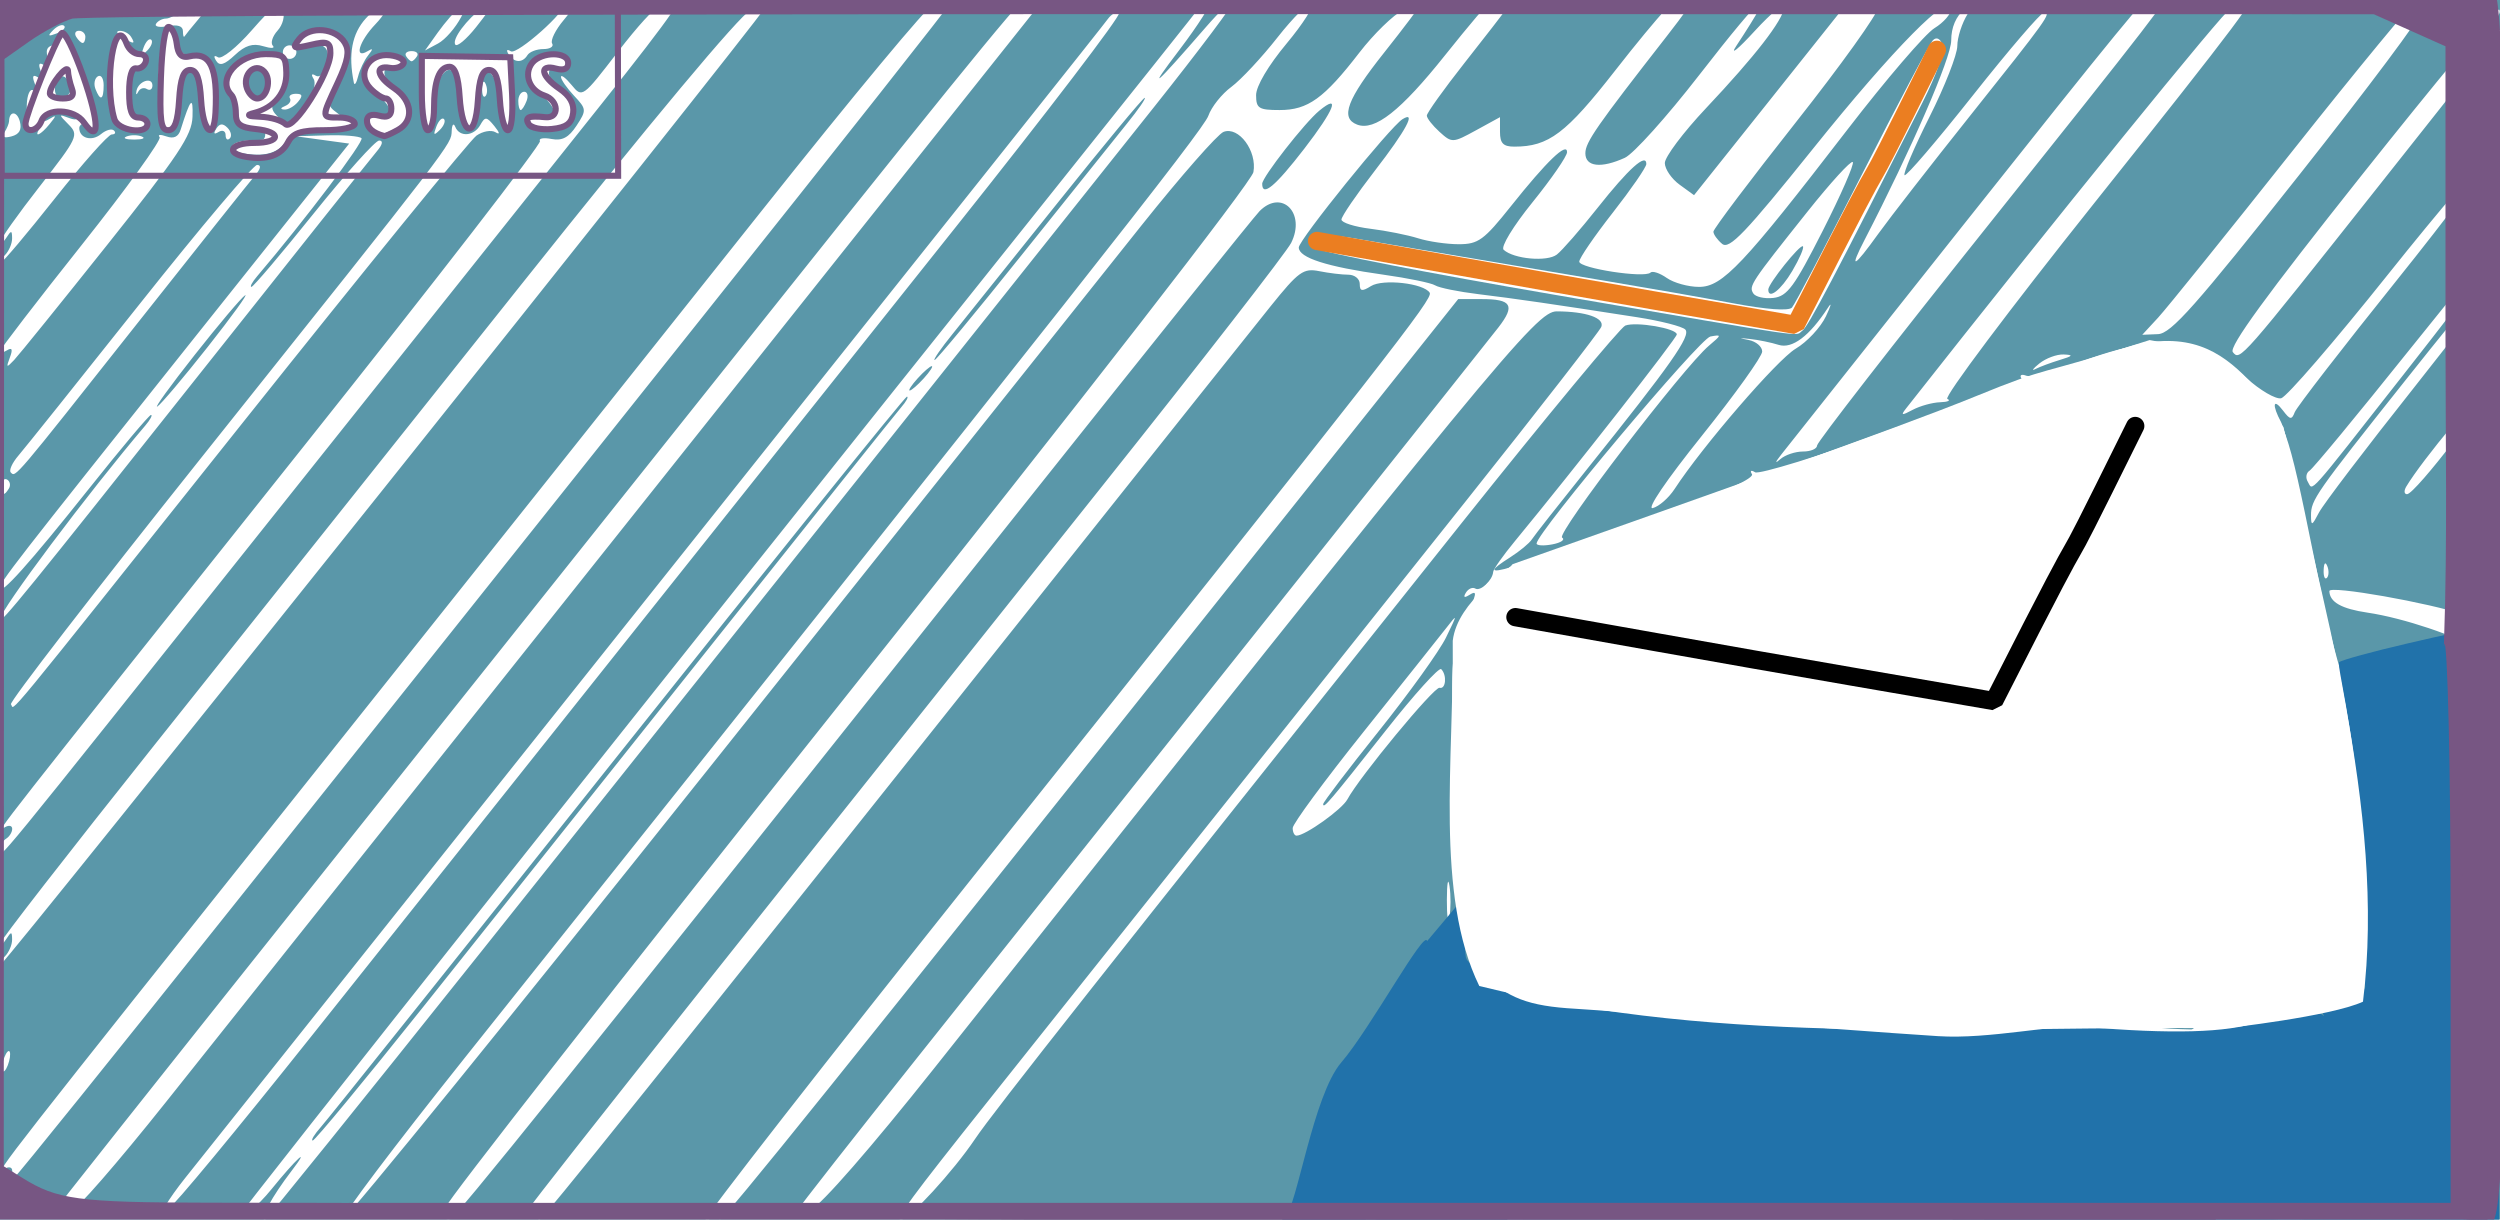 <?xml version="1.0" encoding="UTF-8" standalone="no"?>
<!-- Created with Inkscape (http://www.inkscape.org/) -->

<svg
   xmlns:dc="http://purl.org/dc/elements/1.1/"
   xmlns:cc="http://creativecommons.org/ns#"
   xmlns:rdf="http://www.w3.org/1999/02/22-rdf-syntax-ns#"
   xmlns:svg="http://www.w3.org/2000/svg"
   xmlns="http://www.w3.org/2000/svg"
   xmlns:sodipodi="http://sodipodi.sourceforge.net/DTD/sodipodi-0.dtd"
   xmlns:inkscape="http://www.inkscape.org/namespaces/inkscape"
   id="svg4738"
   version="1.1"
   inkscape:version="0.91 r13725"
   width="410"
   height="200"
   viewBox="0 0 410 200"
   sodipodi:docname="bgGooglePlay.svg">
  <defs
     id="defs4742">
    <filter
       y="-0.25"
       height="1.5"
       inkscape:menu-tooltip="Darkens the edge with an inner blur and adds a flexible glow"
       inkscape:menu="Shadows and Glows"
       inkscape:label="Dark And Glow"
       style="color-interpolation-filters:sRGB"
       id="filter4196">
      <feGaussianBlur
         stdDeviation="5"
         result="result6"
         id="feGaussianBlur4198" />
      <feComposite
         result="result8"
         in="SourceGraphic"
         operator="atop"
         in2="result6"
         id="feComposite4200" />
      <feComposite
         result="result9"
         operator="over"
         in2="SourceAlpha"
         in="result8"
         id="feComposite4202" />
      <feColorMatrix
         values="1 0 0 0 0 0 1 0 0 0 0 0 1 0 0 0 0 0 1 0 "
         result="result10"
         id="feColorMatrix4204" />
      <feBlend
         in="result10"
         mode="normal"
         in2="result6"
         id="feBlend4206" />
    </filter>
    <filter
       x="-0.25"
       width="1.5"
       y="-0.25"
       height="1.5"
       inkscape:menu="Non realistic 3D shaders"
       inkscape:menu-tooltip="Deep and dark metal shading"
       inkscape:label="Deep Metal"
       style="color-interpolation-filters:sRGB"
       id="filter5385">
      <feGaussianBlur
         result="result8"
         stdDeviation="5"
         in="SourceGraphic"
         id="feGaussianBlur5387" />
      <feComposite
         operator="xor"
         in2="SourceGraphic"
         result="result22"
         id="feComposite5389" />
      <feComposite
         k2="1"
         operator="arithmetic"
         result="result20"
         in2="result22"
         in="result22"
         id="feComposite5391" />
      <feComposite
         in2="result22"
         in="result20"
         operator="over"
         result="result6"
         id="feComposite5393" />
      <feOffset
         in="result6"
         result="result21"
         id="feOffset5395" />
      <feDisplacementMap
         in2="result20"
         result="result4"
         scale="100"
         yChannelSelector="A"
         xChannelSelector="A"
         in="result21"
         id="feDisplacementMap5397" />
      <feComposite
         in2="SourceGraphic"
         k1="1"
         operator="arithmetic"
         result="fbSourceGraphic"
         k3="0.5"
         in="result4"
         id="feComposite5399" />
      <feComposite
         in2="result4"
         result="result12"
         operator="in"
         in="fbSourceGraphic"
         id="feComposite5401" />
      <feComposite
         in2="SourceGraphic"
         operator="in"
         result="result18"
         id="feComposite5403" />
      <feComposite
         result="fbSourceGraphic"
         in2="SourceGraphic"
         operator="in"
         in="result18"
         id="feComposite5405" />
      <feColorMatrix
         result="fbSourceGraphicAlpha"
         in="fbSourceGraphic"
         values="0 0 0 -1 0 0 0 0 -1 0 0 0 0 -1 0 0 0 0 1 0"
         id="feColorMatrix5655" />
      <feGaussianBlur
         id="feGaussianBlur5657"
         result="result8"
         stdDeviation="5"
         in="fbSourceGraphic" />
      <feComposite
         id="feComposite5659"
         in2="result8"
         result="result19"
         operator="xor" />
      <feComposite
         id="feComposite5661"
         in2="result8"
         result="result17"
         operator="arithmetic"
         k2="1" />
      <feComposite
         id="feComposite5663"
         in2="result17"
         operator="xor"
         result="result6" />
      <feOffset
         id="feOffset5665"
         in="result6"
         result="result18" />
      <feDisplacementMap
         id="feDisplacementMap5667"
         in2="result17"
         result="result4"
         scale="100"
         yChannelSelector="A"
         xChannelSelector="A"
         in="result18" />
      <feComposite
         id="feComposite5669"
         in2="result4"
         k3="1"
         operator="arithmetic"
         result="result2"
         in="result4" />
      <feComposite
         id="feComposite5671"
         in2="result2"
         operator="over"
         in="result2"
         result="fbSourceGraphic" />
      <feComposite
         id="feComposite5673"
         in2="fbSourceGraphic"
         result="result15"
         operator="xor"
         in="fbSourceGraphic" />
      <feComposite
         id="feComposite5675"
         in2="result8"
         in="result15"
         operator="in"
         result="result16" />
    </filter>
  </defs>
  <sodipodi:namedview
     pagecolor="#ffffff"
     bordercolor="#666666"
     borderopacity="1"
     objecttolerance="10"
     gridtolerance="10"
     guidetolerance="10"
     inkscape:pageopacity="0"
     inkscape:pageshadow="2"
     inkscape:window-width="1920"
     inkscape:window-height="978"
     id="namedview4740"
     showgrid="false"
     inkscape:zoom="1.8101934"
     inkscape:cx="175.95663"
     inkscape:cy="134.13417"
     inkscape:window-x="0"
     inkscape:window-y="65"
     inkscape:window-maximized="1"
     inkscape:current-layer="layer5" />
  <g
     inkscape:groupmode="layer"
     id="layer1"
     inkscape:label="Layer 1">
    <path
       style="fill:#5a97a9;fill-opacity:1"
       d="M 0,100 0,9e-6 l 205,0 205,0 0,100 0,100 -38.667,0 c -21.267,0 -52.542,0.598 -52.312,0.374 0.229,-0.224 15.57,-4.733 20.245,-7.156 10.08,-5.223 12.295,-6.597 21.5,-13.332 C 367.374,175.051 381.72,166 380.401,166 c -0.54,0 2.225,-3.505 7.496,-9.5 3.119,-3.548 7.136,-12.981 7.755,-18.215 1.016,-8.582 -0.257,-13.554 -4.79,-18.704 -2.222,-2.525 -4.426,-4.352 -4.898,-4.06 -1.144,0.707 -2.328,-3.729 -6.542,-24.521 -4.226,-20.848 -4.724,-22.263 -9.781,-27.762 -4.63,-5.035 -9.538,-8.695 -18.851,-6.82 -3.682,0.741 -38.192,12.829 -79.291,28.136 -9.9,3.687 -19.575,7.141 -21.5,7.675 -4.396,1.219 -6.64,3.203 -9.356,8.272 -2.048,3.822 -2.13,5.061 -1.832,27.878 0.275,21.035 0.553,24.522 2.334,29.282 1.185,3.167 3.185,6.264 4.832,7.482 l 2.811,2.078 -2.644,5.64 c -3.39,7.231 -3.792,19.92 -0.772,24.39 L 247.23,200 123.615,200 0,200 Z M 295.585,54.235 c 0.957,-0.648 5.324,-8.945 19.727,-37.477 2.344,-4.643 3.651,-8.412 3.265,-9.417 -0.399,-1.04 -0.998,-1.32 -1.578,-0.74 -0.514,0.514 -5.731,10.377 -11.593,21.917 -5.862,11.54 -11.048,21.406 -11.524,21.924 -0.539,0.586 -4.177,0.322 -9.625,-0.7 -4.817,-0.903 -14.158,-2.544 -20.758,-3.646 -6.6,-1.102 -17.4,-2.925 -24,-4.051 -6.6,-1.126 -14.475,-2.462 -17.5,-2.97 -5.702,-0.956 -8.089,-0.225 -5.711,1.749 0.756,0.627 18.212,4.021 38.792,7.542 43.224,7.395 39.125,6.801 40.504,5.868 z M 47.067,22.875 c 0.774,-1.447 2.137,-1.875 5.968,-1.875 2.731,0 4.965,-0.45 4.965,-1 0,-0.55 -1.125,-1 -2.5,-1 -3.032,0 -3.025,0.134 -0.281,-5.514 1.693,-3.485 1.966,-4.973 1.149,-6.277 C 54.905,4.872 50.65,4.512 48.934,6.58 47.662,8.112 47.824,8.198 50.77,7.551 53.575,6.934 54,7.106 54,8.854 54,11.974 47.871,21.271 46.631,20.031 46.064,19.464 44.227,18.948 42.55,18.884 40.44,18.804 40.116,18.618 41.5,18.281 c 3.306,-0.805 5.366,-3.292 5.278,-6.373 -0.074,-2.602 -0.427,-2.908 -3.359,-2.908 -4.609,0 -8.107,3.963 -5.669,6.424 0.412,0.416 0.75,1.729 0.75,2.917 0,1.706 0.683,2.226 3.25,2.473 4.363,0.421 4.161,2.187 -0.25,2.187 -3.868,0 -4.805,1.657 -1.25,2.212 3.404,0.531 5.704,-0.257 6.817,-2.337 z m -6.731,-8.442 c -0.833,-2.172 1.282,-4.215 2.797,-2.7 1.28,1.28 0.487,4.267 -1.133,4.267 -0.585,0 -1.333,-0.705 -1.664,-1.567 z m 24.73,6.532 c 2.689,-1.439 2.415,-4.603 -0.566,-6.557 -2.89,-1.893 -3.301,-3.669 -0.75,-3.237 0.963,0.163 1.975,-0.146 2.25,-0.687 0.275,-0.541 -0.707,-1.123 -2.183,-1.294 -3.543,-0.409 -5.589,2.896 -3.244,5.24 0.863,0.863 1.987,1.569 2.498,1.569 0.511,0 0.929,0.727 0.929,1.617 0,1.124 -0.609,1.457 -2,1.094 -1.256,-0.328 -2,-0.031 -2,0.8 0,1.096 1.008,1.959 2.816,2.411 0.174,0.043 1.186,-0.387 2.25,-0.956 z M 6.638,19.5 c 0.789,-2.056 5.354,-1.892 6.92,0.248 2.632,3.599 2.588,0.095 -0.091,-7.249 C 11.944,8.321 10.357,5.262 9.941,5.702 8.951,6.747 4,18.638 4,19.97 c 0,1.578 1.988,1.224 2.638,-0.47 z M 8,15.191 c 0,-1.317 2.933,-4.799 2.968,-3.523 0.018,0.643 0.305,1.88 0.639,2.75 0.435,1.134 0.011,1.582 -1.5,1.582 C 8.948,16 8,15.636 8,15.191 Z m 16,4.809 c 0,-0.55 -0.675,-1 -1.5,-1 -1.083,0 -1.5,-1.111 -1.5,-4 0,-2.444 0.438,-3.903 1.125,-3.75 0.619,0.138 1.331,-0.312 1.583,-1 0.252,-0.688 -0.206,-1.25 -1.018,-1.25 -0.812,0 -1.764,-0.75 -2.116,-1.667 C 18.639,2.29 16.766,13.497 18.582,19.25 19.167,21.102 24,21.771 24,20 Z m 5.195,-3.75 c 0.219,-3.42 0.725,-4.75 1.805,-4.75 1.08,0 1.585,1.33 1.805,4.75 0.326,5.079 2.092,6.581 2.351,2 0.403,-7.123 -0.863,-9.704 -4.35,-8.871 -1.185,0.283 -1.786,-0.323 -2,-2.018 C 28.638,6.028 28.05,4.839 27.5,4.719 c -0.586,-0.128 -1.12,3.198 -1.29,8.031 -0.238,6.762 -0.022,8.25 1.195,8.25 1.063,0 1.572,-1.352 1.79,-4.75 z M 71,17.582 c 0,-4.365 0.86,-6.582 2.552,-6.582 0.883,0 1.442,1.589 1.643,4.672 0.418,6.414 2.599,6.881 2.997,0.642 0.222,-3.476 0.724,-4.814 1.807,-4.814 1.08,0 1.585,1.33 1.805,4.75 0.168,2.612 0.753,4.75 1.3,4.75 0.58,0 0.87,-2.401 0.695,-5.75 L 83.5,9.5 76.25,9.391 69,9.281 l 0,5.859 c 0,3.24 0.447,5.859 1,5.859 0.55,0 1,-1.538 1,-3.418 z m 22.811,0.731 c 0.208,-1.46 -0.54,-2.745 -2.25,-3.865 C 88.515,12.452 88.177,10.552 91,11.29 c 1.3,0.34 2,0.031 2,-0.883 0,-1.821 -4.391,-1.845 -5.895,-0.033 -1.465,1.766 -0.458,4.38 1.987,5.156 2.394,0.76 2.527,3.659 0.158,3.418 -2.779,-0.283 -3.415,-0.023 -2.715,1.109 0.359,0.581 2.073,0.918 3.809,0.75 2.366,-0.23 3.234,-0.854 3.467,-2.493 z M 270.049,192.974 c -6.211,-2.426 -7.577,-6.171 -9.637,-11.566 -1.394,-3.65 -1.457,-5.047 -0.425,-9.349 0.667,-2.782 1.521,-5.058 1.896,-5.058 0.376,0 0.51,3.061 0.299,6.802 -0.352,6.233 -0.156,7.074 2.343,10.044 4.469,5.311 9.785,7.452 19.758,7.957 17.257,0.874 37.323,-5.335 55.734,-17.244 3.958,-2.56 26.621,-12.502 27.209,-12.307 1.367,0.456 -24.483,19.457 -35.49,23.704 -20.776,8.015 -49.123,11.924 -61.686,7.018 z m 19.681,-20.362 c -2.18,-0.508 -1.455,-2.24 -1.73,-2.655 -0.275,-0.415 -1.625,-0.964 -3,-1.22 -4.112,-0.764 31.042,-2.928 41.789,-2.171 9.24,0.651 -6.943,6.236 -11.102,7.002 -10.524,1.938 -19.095,1.867 -22.832,0.996 z m 22.27,-57.738 c -5.775,-1.045 -22.395,-3.913 -36.932,-6.373 -24.891,-4.213 -29.443,-5.525 -27.141,-7.827 0.464,-0.464 16.982,1.871 36.708,5.187 19.726,3.316 37.12,6.167 38.653,6.335 2.69,0.294 3.177,-0.457 14.003,-21.613 6.169,-12.055 11.777,-22.105 12.462,-22.333 3.542,-1.181 1.511,4.423 -9.31,25.695 -13.534,26.603 -10.287,24.214 -28.442,20.929 z"
       id="path4750"
       inkscape:connector-curvature="0"
       sodipodi:nodetypes="ccccccsssssssscssssssssscssccccssssssssssssssssssssssssssssssssssssssssssssssssssssssssccssssssssssssssssssssssssssssscccsssssssssssssssssssssssscssssccsssssssss" />
    <path
       style="fill:#ffffff;fill-opacity:1;filter:url(#filter5385)"
       d="M 8.269,199.457 C 8.628,198.856 26.152,176.753 47.211,150.338 68.27,123.924 103.652,79.529 125.839,51.684 160.878,7.708 170.947,-4.529 167.49,1.064 c -0.607,0.982 -0.352,1.146 0.987,0.632 1.372,-0.526 1.563,-0.387 0.795,0.58 C 167.454,4.565 42.076,162.077 27.197,180.763 c -7.977,10.018 -14.904,17.967 -15.394,17.664 -0.49,-0.303 -1.633,0.051 -2.539,0.786 -0.906,0.735 -1.354,0.845 -0.995,0.244 z m 22.147,-6.325 c 2.88,-3.621 23.201,-29.134 45.16,-56.695 C 164.973,24.227 180.551,4.655 181.668,3.138 c 0.643,-0.872 1.462,-1.293 1.821,-0.934 0.359,0.359 -11.663,16.108 -26.716,34.998 -15.053,18.89 -39.907,50.096 -55.232,69.346 -15.325,19.25 -37.986,47.712 -50.358,63.25 -12.372,15.537 -22.902,28.25 -23.398,28.25 -0.497,0 -0.671,0.375 -0.388,0.833 0.283,0.458 -0.1,0.833 -0.851,0.833 -0.762,0 0.948,-2.909 3.87,-6.583 z m 8.584,6.601 c 0,-0.518 70.548,-89.369 131.537,-165.663 14.28,-17.863 26.276,-32.925 26.659,-33.471 0.383,-0.546 0.958,-0.731 1.278,-0.41 0.32,0.32 -1.948,3.907 -5.04,7.971 -5.498,7.225 -4.189,6.107 4.282,-3.656 2.318,-2.672 4.41,-4.655 4.648,-4.407 0.238,0.248 -5.655,8.101 -13.096,17.451 C 168.633,43.477 117.576,107.568 78.734,156.298 c -19.18,24.062 -35.052,43.75 -35.272,43.75 -0.935,0 1.136,-3.821 4.338,-8 3.34,-4.36 0.75,-1.995 -3.307,3.02 -2.235,2.763 -5.493,5.53 -5.493,4.665 z m 30.278,-34.435 c 9.543,-11.963 30.771,-38.625 47.175,-59.25 16.404,-20.625 30.507,-38.287 31.341,-39.25 0.834,-0.963 1.255,-1.75 0.936,-1.75 -0.319,0 -21.616,26.438 -47.328,58.75 -25.711,32.312 -47.649,59.763 -48.75,61 -1.101,1.238 -1.714,2.25 -1.363,2.25 0.351,0 8.446,-9.787 17.988,-21.75 z M 151.5,62.048 c 0.995,-1.1 1.585,-2 1.31,-2 -0.275,0 -1.314,0.9 -2.31,2 -0.995,1.1 -1.585,2 -1.31,2 0.275,0 1.314,-0.9 2.31,-2 z m 16.073,-20.25 c 7.581,-9.488 15.332,-19.163 17.225,-21.5 1.893,-2.337 3.21,-4.25 2.927,-4.25 -0.283,0 -6.718,7.763 -14.299,17.25 -7.581,9.488 -15.332,19.163 -17.225,21.5 -1.893,2.337 -3.21,4.25 -2.927,4.25 0.283,0 6.718,-7.763 14.299,-17.25 z M 76.052,173.695 C 176.167,48.146 197.369,21.288 198.168,18.994 c 0.505,-1.449 2.203,-3.584 3.773,-4.744 1.57,-1.161 4.984,-4.821 7.587,-8.134 2.603,-3.313 5.12,-5.784 5.594,-5.492 0.474,0.293 -1.385,3.231 -4.131,6.53 -2.996,3.6 -4.992,6.977 -4.992,8.446 0,2.175 0.431,2.448 3.865,2.448 4.632,0 7.275,-1.904 13.074,-9.421 2.35,-3.046 5.575,-6.188 7.167,-6.982 1.592,-0.794 2.894,-1.246 2.894,-1.005 0,0.241 -2.7,3.836 -6,7.989 -6.098,7.674 -7.246,10.727 -4.437,11.805 2.886,1.107 7.157,-2.257 14.409,-11.352 3.962,-4.969 7.416,-9.034 7.675,-9.034 0.259,0 0.192,0.45 -0.148,1 -0.874,1.413 0.827,1.243 2.502,-0.25 1.908,-1.701 0.852,-0.228 -6.853,9.566 -3.382,4.299 -6.149,8.166 -6.149,8.595 0,0.429 0.937,1.627 2.082,2.664 2.043,1.848 2.156,1.844 6,-0.262 l 3.918,-2.146 0,2.417 c 0,1.87 0.531,2.417 2.351,2.417 5.634,0 8.47,-2.142 16.565,-12.512 6.935,-8.884 12.108,-14.571 9.68,-10.642 -0.952,1.54 0.654,1.475 2.372,-0.095 0.752,-0.688 -0.845,1.585 -3.55,5.05 -11.591,14.85 -13.418,17.476 -13.418,19.288 0,2.22 2.582,2.515 6.477,0.741 1.414,-0.644 6.875,-6.719 12.137,-13.5 10.953,-14.116 13.648,-16.241 6.126,-4.829 -1.088,1.65 0.292,0.525 3.065,-2.5 2.773,-3.025 4.946,-4.766 4.828,-3.868 -0.293,2.226 -4.748,7.969 -12.849,16.566 -3.731,3.959 -6.769,8.009 -6.752,9 0.017,0.991 1.102,2.58 2.411,3.531 l 2.379,1.729 11.748,-14.729 c 6.462,-8.101 11.851,-14.866 11.976,-15.033 0.125,-0.167 1.291,-0.37 2.591,-0.452 1.3,-0.082 2.694,-0.62 3.098,-1.196 0.435,-0.621 0.741,-0.345 0.75,0.676 0.008,0.948 -6.06,9.414 -13.485,18.813 -7.425,9.399 -13.5,17.456 -13.5,17.904 0,0.448 0.644,1.349 1.43,2.002 1.18,0.979 3.792,-1.755 14.925,-15.628 13.225,-16.478 22.645,-26.014 22.645,-22.921 0,0.821 -1.238,2.25 -2.75,3.175 -1.512,0.925 -7.925,8.399 -14.25,16.61 -17.148,22.262 -20.506,25.821 -24.357,25.821 -1.759,0 -4.139,-0.659 -5.289,-1.465 -1.15,-0.806 -2.355,-1.201 -2.677,-0.879 -0.949,0.949 -11.677,-0.706 -11.677,-1.801 0,-0.551 2.475,-4.164 5.5,-8.03 3.025,-3.866 5.5,-7.456 5.5,-7.977 0,-1.854 -2.888,0.739 -7.965,7.152 -2.83,3.575 -5.851,7.04 -6.714,7.7 -1.6,1.225 -7.051,0.735 -8.723,-0.784 -0.512,-0.465 1.542,-3.844 4.75,-7.814 3.108,-3.847 5.652,-7.539 5.652,-8.203 0,-1.717 -3.34,1.498 -9.196,8.852 -4.446,5.584 -5.36,6.25 -8.569,6.25 -1.976,0 -4.975,-0.438 -6.664,-0.973 -1.689,-0.535 -5.208,-1.238 -7.821,-1.561 -2.612,-0.323 -4.75,-1.004 -4.75,-1.512 0,-0.508 2.475,-4.127 5.5,-8.042 5.116,-6.621 6.856,-9.868 4.513,-8.42 -2.027,1.253 -17.013,19.792 -17.013,21.047 0,1.678 4.608,3.158 13.866,4.455 4.051,0.568 7.876,1.356 8.5,1.753 0.624,0.396 3.834,1.048 7.134,1.449 5.912,0.717 12.259,1.64 25.978,3.775 3.838,0.597 7.395,1.503 7.904,2.012 0.998,0.998 -2.31,5.702 -16.109,22.909 -4.584,5.716 -8.658,10.901 -9.054,11.524 -0.396,0.623 -1.997,1.945 -3.557,2.938 -6.447,4.104 -2.06,2.824 28.566,-8.337 6.945,-2.531 11.471,-4.693 11.095,-5.3 -0.364,-0.589 -0.144,-0.723 0.517,-0.315 0.633,0.391 10.65,-2.689 22.261,-6.845 11.611,-4.156 21.314,-7.557 21.563,-7.557 0.249,0 0.178,-0.445 -0.158,-0.989 -0.336,-0.544 0.019,-0.747 0.789,-0.451 0.77,0.295 4.281,-0.543 7.802,-1.862 8.999,-3.373 12.847,-3.903 18.909,-2.603 3.682,0.79 6.53,2.255 9.389,4.831 2.257,2.034 4.828,3.536 5.714,3.339 0.886,-0.197 8.746,-9.303 17.467,-20.237 8.721,-10.933 16.202,-19.665 16.625,-19.404 0.423,0.261 -6.441,9.459 -15.254,20.439 -8.812,10.98 -16.284,20.646 -16.604,21.479 -0.499,1.3 -0.773,1.263 -1.931,-0.264 -1.634,-2.153 -1.837,-0.94 -0.319,1.898 0.602,1.125 2.626,9.475 4.497,18.555 4.208,20.421 6.629,28.379 10.438,34.315 1.629,2.539 3.239,6.635 3.577,9.102 0.805,5.872 -1.795,18.319 -5.337,25.553 -2.668,5.449 -4.376,7.114 -15.969,15.57 -2.09,1.525 -7.4,5.441 -11.8,8.702 -8.91,6.605 -17.674,11.704 -27.668,16.096 l -6.668,2.93 -37.628,0 -37.628,0 -2.444,-5.25 c -2.996,-6.435 -3.112,-11.888 -0.424,-19.867 l 2.039,-6.054 -3.499,-3.873 c -5.254,-5.816 -6.326,-11.286 -7.082,-36.13 -0.625,-20.563 -0.552,-21.915 1.422,-26.377 2.41,-5.449 2.48,-5.814 0.926,-4.854 -0.721,0.446 -0.883,0.274 -0.431,-0.457 0.398,-0.644 1.092,-0.943 1.541,-0.666 0.836,0.517 2.829,-1.352 2.93,-2.747 0.031,-0.426 1.622,-2.676 3.537,-5 9.774,-11.864 26.573,-33.313 26.575,-33.93 0.003,-0.987 -6.671,-2.135 -8.447,-1.453 -0.806,0.309 -12.874,14.871 -26.818,32.36 -58.205,73 -76.779,96.511 -79.811,101.026 -3.562,5.304 -10.874,13.272 -12.18,13.272 -1.001,0 1.556,-3.481 14.322,-19.5 16.111,-20.216 55.382,-69.528 78.307,-98.331 11.965,-15.032 21.977,-27.91 22.248,-28.619 0.559,-1.456 -2.492,-2.516 -7.298,-2.537 -3.325,-0.014 -9.322,7.276 -102.146,124.175 -10.226,12.879 -18.435,22.293 -20.208,23.178 -2.344,1.169 -2.823,1.201 -2.227,0.145 0.418,-0.739 9.305,-12.07 19.749,-25.178 49.809,-62.516 93.258,-117.11 95.264,-119.701 2.78,-3.592 2.165,-4.632 -2.74,-4.632 l -3.869,0 -60.151,75.5 c -51.922,65.172 -63.669,79.638 -60.493,74.5 0.34,-0.55 0.179,-1 -0.358,-1 -0.537,0 -1.177,0.562 -1.422,1.25 -0.246,0.688 -0.699,1.021 -1.009,0.741 -0.309,-0.28 19.706,-25.93 44.478,-57 68.297,-85.661 74.876,-94.077 74.286,-95.032 -0.96,-1.553 -7.677,-2.315 -9.634,-1.092 -1.482,0.926 -1.841,0.856 -1.841,-0.359 0,-0.83 -0.844,-1.508 -1.875,-1.508 -1.031,0 -3.174,-0.26 -4.763,-0.578 -2.604,-0.521 -3.387,0.044 -7.979,5.75 -2.8,3.48 -17.444,21.853 -32.542,40.828 -69.586,87.454 -86.86,109 -87.39,109 -0.313,0 -0.291,-0.45 0.048,-1 0.876,-1.418 -0.84,-1.242 -2.443,0.25 -1.944,1.809 16.159,-21.049 94.84,-119.75 16.222,-20.35 30.107,-38.221 30.854,-39.713 2.44,-4.872 -1.516,-8.878 -5.165,-5.229 -0.857,0.857 -17.876,22.067 -37.821,47.135 -77.22,97.051 -93.907,117.821 -94.956,118.188 -0.598,0.209 -0.796,-0.09 -0.441,-0.665 0.355,-0.574 0.27,-1.195 -0.19,-1.38 -0.459,-0.184 29.031,-37.833 65.534,-83.662 39.217,-49.237 66.566,-84.421 66.851,-86 0.624,-3.461 -2.413,-7.552 -4.898,-6.598 -0.964,0.37 -7.005,7.254 -13.425,15.299 -6.419,8.044 -38.184,47.908 -70.588,88.587 -32.404,40.678 -59.486,74.044 -60.183,74.147 -0.697,0.102 8.115,-11.58 19.583,-25.961 z M 305.5,192.16 c 9.449,-2.443 16.47,-5.058 24.597,-9.161 7.466,-3.769 16.081,-9.256 17.818,-11.349 2.417,-2.913 -0.754,-1.786 -7.098,2.522 -15.659,10.634 -37.029,17.881 -52.696,17.871 -9.787,-0.006 -14.417,-1.035 -19.147,-4.255 -5.732,-3.901 -7.27,-6.864 -7.171,-13.815 0.068,-4.822 -0.18,-5.948 -1.107,-5.021 -0.677,0.677 -1.196,3.959 -1.196,7.572 0,4.921 0.48,7.021 2.105,9.2 6.699,8.988 24.138,11.544 43.895,6.435 z m -6.123,-2.618 c 15.012,-2.618 33.848,-10.826 43.667,-19.03 2.78,-2.323 4.817,-3.326 5.859,-2.886 3.295,1.391 17.143,1.669 21.56,0.433 5.524,-1.546 11.941,-6.92 14.683,-12.296 3.436,-6.736 3.409,-13.448 -0.119,-29.715 -1.73,-7.975 -5.128,-23.916 -7.552,-35.424 -4.852,-23.037 -6.189,-25.915 -13.893,-29.913 -6.72,-3.487 -12.127,-3.337 -22.177,0.615 -4.898,1.926 -16.555,6.081 -25.905,9.233 -9.35,3.152 -25.55,9.008 -36,13.013 -10.45,4.005 -22.13,8.239 -25.955,9.41 -8.209,2.511 -9.923,3.872 -12.115,9.612 -1.4,3.665 -1.584,7.751 -1.25,27.628 0.359,21.325 0.579,23.737 2.565,28.11 2.795,6.155 7.128,8.223 15.413,7.357 l 5.664,-0.592 -0.162,7.885 c -0.146,7.145 0.073,8.137 2.338,10.57 6.526,7.01 16.874,8.867 33.377,5.989 z m -18.193,-3.504 c -8.965,-1.885 -13.692,-7.065 -13.474,-14.767 0.176,-6.218 -2.143,-5.987 42.002,-4.18 23.428,0.959 27.288,1.367 27.288,2.886 0,1.042 -13.587,8.461 -20,10.921 -12.541,4.811 -27.304,6.929 -35.816,5.139 z m 27.316,-14.149 4,-1.212 -4.5,-0.74 c -7.925,-1.303 -23.223,-1.059 -22.758,0.362 1.172,3.586 13.819,4.45 23.258,1.59 z M 285.067,111.579 c -28.905,-5.007 -36.702,-6.678 -37.733,-8.088 -1.535,-2.099 -0.135,-4.442 2.654,-4.442 0.959,0 17.54,2.7 36.847,6 19.307,3.3 35.907,6 36.89,6 1.315,0 4.629,-5.516 12.558,-20.9 5.924,-11.495 11.377,-21.403 12.117,-22.017 1.918,-1.592 4.606,-0.254 4.569,2.274 -0.017,1.179 -5.304,12.268 -11.75,24.643 l -11.719,22.5 -4,0.171 c -2.2,0.094 -20.395,-2.669 -40.433,-6.14 z m 43.802,4.127 c 0.613,-0.738 0.818,-1.638 0.456,-2 -0.362,-0.362 -0.106,-0.658 0.568,-0.658 0.674,0 0.948,-0.45 0.608,-1 -0.34,-0.55 -0.151,-1 0.421,-1 1.482,0 5.292,-7.846 4.463,-9.189 -0.381,-0.616 -0.258,-0.852 0.274,-0.523 0.924,0.571 13.182,-22.862 12.526,-23.946 -0.174,-0.288 0.457,-1.09 1.403,-1.781 0.946,-0.691 1.399,-1.775 1.008,-2.409 -0.391,-0.633 -0.235,-1.152 0.347,-1.152 0.582,0 1.059,-0.675 1.059,-1.5 0,-0.833 -0.889,-1.5 -2,-1.5 -1.79,0 -2.468,1.039 -2.118,3.25 0.065,0.412 -0.407,0.75 -1.048,0.75 -0.642,0 -0.888,0.279 -0.548,0.619 0.34,0.34 -0.039,1.277 -0.843,2.081 -0.804,0.804 -1.206,1.875 -0.893,2.381 0.313,0.506 0.097,0.919 -0.478,0.919 -1.487,0 -8.28,13.854 -7.451,15.196 0.378,0.612 0.248,0.841 -0.291,0.508 -0.904,-0.559 -9.062,14.784 -8.644,16.257 0.102,0.361 -1.665,0.765 -3.928,0.898 -2.263,0.134 -4.484,0.471 -4.936,0.751 -0.452,0.279 -0.822,-0.02 -0.822,-0.665 0,-0.734 -1.122,-1.008 -3,-0.732 -1.65,0.242 -3,0.009 -3,-0.517 0,-0.537 -1.547,-0.707 -3.522,-0.386 -2.38,0.386 -3.307,0.223 -2.858,-0.503 0.439,-0.71 -0.383,-0.921 -2.425,-0.622 -1.857,0.273 -2.849,0.065 -2.487,-0.522 0.374,-0.604 -0.796,-0.748 -3.075,-0.378 -2.479,0.402 -3.463,0.249 -3.019,-0.469 0.437,-0.706 -0.568,-0.923 -2.978,-0.642 -2,0.234 -3.636,0.014 -3.636,-0.488 0,-0.502 -1.326,-0.718 -2.947,-0.48 -1.716,0.252 -2.701,0.034 -2.358,-0.521 0.347,-0.561 -0.705,-0.763 -2.553,-0.492 -1.728,0.254 -3.142,0.03 -3.142,-0.496 0,-0.537 -1.547,-0.707 -3.522,-0.386 -2.42,0.393 -3.31,0.228 -2.845,-0.525 0.468,-0.757 -0.461,-0.912 -3,-0.5 -2.539,0.412 -3.468,0.257 -3,-0.5 0.468,-0.757 -0.461,-0.912 -3,-0.5 -2.497,0.405 -3.465,0.252 -3.013,-0.478 0.439,-0.71 -0.383,-0.921 -2.425,-0.622 -1.699,0.249 -2.84,0.05 -2.536,-0.442 0.304,-0.493 -0.732,-0.749 -2.303,-0.569 -3.074,0.352 -4.152,3.429 -1.117,3.19 0.957,-0.075 1.458,0.319 1.114,0.875 -0.394,0.637 0.695,0.858 2.941,0.596 2.011,-0.235 3.319,-0.017 3,0.5 -0.319,0.517 0.989,0.735 3,0.5 2.035,-0.238 3.321,-0.019 2.994,0.509 -0.324,0.524 0.767,0.729 2.517,0.472 1.849,-0.271 2.848,-0.064 2.489,0.518 -0.371,0.601 0.985,0.759 3.553,0.414 2.796,-0.375 3.939,-0.21 3.498,0.504 -0.44,0.712 0.553,0.865 3.022,0.464 2.497,-0.405 3.465,-0.252 3.013,0.478 -0.44,0.712 0.396,0.919 2.478,0.614 1.728,-0.254 3.142,-0.038 3.142,0.479 0,0.517 1.326,0.746 2.947,0.508 1.697,-0.249 2.7,-0.032 2.364,0.512 -0.341,0.552 0.899,0.771 2.983,0.528 2.011,-0.235 3.319,-0.017 3,0.5 -0.319,0.517 0.989,0.735 3,0.5 2.091,-0.244 3.324,-0.025 2.981,0.531 -0.352,0.569 0.882,0.709 3.093,0.35 2.497,-0.405 3.465,-0.252 3.013,0.478 -0.44,0.712 0.396,0.919 2.478,0.614 1.728,-0.254 3.142,-0.03 3.142,0.496 0,0.537 1.547,0.707 3.522,0.386 2.089,-0.339 3.286,-0.189 2.941,0.369 -0.914,1.479 5.161,1.098 6.405,-0.401 z M 213.895,24.397 c 4.926,-6.381 6.031,-9.181 2.463,-6.241 -2.39,1.969 -9.358,10.891 -9.358,11.982 0,2.21 2.12,0.445 6.895,-5.741 z M 101.733,198.924 c 0.678,-0.683 1.485,-0.991 1.793,-0.683 0.308,0.308 -0.247,0.867 -1.233,1.243 -1.425,0.543 -1.54,0.428 -0.56,-0.56 z m 121.822,-3.626 c 1.071,-7.508 5.712,-18.414 11.56,-27.167 6.566,-9.827 7.848,-8.026 1.541,2.164 -4.785,7.732 -8.294,17.252 -9.215,25.003 -0.463,3.895 -0.924,4.75 -2.564,4.75 -1.814,0 -1.937,-0.441 -1.322,-4.75 z m 147.995,3.909 c 0.522,-0.463 4.55,-3.478 8.95,-6.702 4.4,-3.223 12.838,-10.727 18.75,-16.674 l 10.75,-10.813 0,4.288 c 0,4.03 -0.467,4.745 -7.75,11.872 -4.263,4.171 -10.988,10.123 -14.947,13.227 -6.449,5.056 -7.691,5.643 -11.95,5.643 -2.656,0 -4.334,-0.371 -3.803,-0.841 z M 2,191.989 c 0,-0.585 -0.559,-0.72 -1.25,-0.3 -1.819,1.104 0.25,-1.543 50.545,-64.641 25.208,-31.625 58.281,-73.169 73.495,-92.321 15.214,-19.151 27.829,-34.32 28.033,-33.708 0.268,0.804 0.76,0.79 1.774,-0.052 0.772,-0.64 1.403,-0.945 1.403,-0.676 0,0.268 -18.249,23.386 -40.554,51.372 -22.305,27.986 -56.773,71.247 -76.595,96.134 -19.823,24.887 -36.223,45.25 -36.446,45.25 -0.223,0 -0.405,-0.477 -0.405,-1.059 z m -1.621,-17.32 c 0.126,-0.859 0.509,-1.842 0.85,-2.183 0.341,-0.341 0.517,0.083 0.391,0.942 -0.126,0.859 -0.509,1.842 -0.85,2.183 -0.341,0.341 -0.517,-0.083 -0.391,-0.942 z m 0.421,-17.821 c 0.66,-0.66 1.193,-1.897 1.185,-2.75 -0.013,-1.366 -0.131,-1.372 -0.985,-0.05 -0.533,0.825 -0.976,1.141 -0.985,0.702 -0.008,-0.439 11.358,-15.064 25.258,-32.5 13.901,-17.436 40.938,-51.375 60.083,-75.42 C 106.82,19.873 121.288,2.552 123.092,1.652 c 2.316,-1.155 2.768,-1.18 2.167,-0.12 C 123.76,4.178 0.842,158.048 0.228,158.048 c -0.345,0 -0.088,-0.54 0.572,-1.2 z m 236.486,-9.3 c 0.008,-2.75 0.202,-3.756 0.432,-2.236 0.23,1.52 0.224,3.77 -0.014,5 -0.237,1.23 -0.425,-0.014 -0.418,-2.764 z M 0.033,139.357 c -0.018,-0.655 0.417,-1.469 0.967,-1.809 0.55,-0.34 1,-1.068 1,-1.618 0,-0.55 -0.562,-0.654 -1.25,-0.23 -1.456,0.897 -2.105,1.723 49.024,-62.455 21.603,-27.117 39.055,-49.664 38.782,-50.106 -0.273,-0.441 0.576,-0.597 1.886,-0.347 1.762,0.337 2.831,-0.231 4.109,-2.182 1.663,-2.538 1.648,-2.722 -0.412,-4.914 -1.177,-1.252 -2.139,-2.636 -2.139,-3.074 0,-0.438 0.787,0.161 1.75,1.33 1.741,2.116 1.781,2.087 7.593,-5.463 3.214,-4.174 6.097,-7.335 6.408,-7.025 0.311,0.311 1.18,0.055 1.931,-0.569 3.94,-3.27 0.846,1.261 -11.029,16.151 -7.238,9.075 -31.442,39.45 -53.786,67.5 C -2.74,144.31 0.075,140.868 0.033,139.357 Z M 212.002,135.798 c 0.001,-0.688 5.22,-7.775 11.598,-15.75 6.378,-7.975 12.472,-15.625 13.542,-17 1.93,-2.478 1.93,-2.465 0.006,1.5 -1.067,2.2 -6.038,9.118 -11.045,15.374 -5.007,6.256 -9.104,11.633 -9.104,11.95 0,0.859 1.019,-0.339 10.256,-12.05 4.653,-5.899 8.748,-10.437 9.102,-10.083 0.973,0.973 0.769,3.344 -0.264,3.059 -0.87,-0.24 -13.154,14.625 -15.117,18.293 -0.883,1.651 -6.916,5.957 -8.345,5.957 -0.348,0 -0.631,-0.562 -0.63,-1.25 z M 1.791,115.507 c -0.316,-0.316 13.669,-18.436 31.079,-40.267 41.792,-52.402 41.117,-51.522 41.208,-53.754 0.043,-1.066 0.306,-1.375 0.583,-0.688 0.703,1.742 3.064,1.562 4.113,-0.313 0.78,-1.394 1.029,-1.373 2.3,0.192 0.9,1.108 0.965,1.479 0.177,1.005 -0.687,-0.412 -2.087,-0.161 -3.111,0.558 C 77.115,22.96 59.964,44.023 40.026,69.048 -1.243,120.848 2.538,116.253 1.791,115.507 Z M 406.23,106.497 c -3.008,-2.107 -12.109,-5.161 -17.942,-6.021 -4.288,-0.632 -6.227,-1.727 -6.273,-3.54 -0.024,-0.975 16.45,1.93 22.225,3.92 4.409,1.519 5.31,2.246 5.576,4.502 0.362,3.078 -0.449,3.336 -3.586,1.139 z M -1.8791538e-4,101.57 c 0,-1.482 14.465,-20.776 23.821,-31.771 0.819,-0.963 1.242,-1.75 0.941,-1.75 -0.301,0 -4.935,5.513 -10.296,12.25 C 4.845,92.388 -1.8791538e-4,97.792 -1.8791538e-4,96.433 c 0,-0.971 2.097,-3.671 31.361,-40.385 l 25.905,-32.5 -4.383,-0.6 -4.383,-0.6 5.083,-0.15 c 2.796,-0.083 5.362,0.128 5.703,0.469 0.496,0.496 -9.32,13.481 -17.107,22.631 -0.819,0.963 -1.243,1.75 -0.942,1.75 0.301,0 4.882,-5.4 10.18,-12 5.298,-6.6 10.141,-12 10.762,-12 0.702,0 0.565,0.663 -0.362,1.75 -0.82,0.963 -13.805,17.275 -28.854,36.25 C 4.352,97.124 -1.8791538e-4,102.474 -1.8791538e-4,101.57 Z M 34.076,56.884 c 3.957,-5.016 6.71,-8.821 6.118,-8.455 -0.592,0.366 -4.313,4.769 -8.27,9.785 -3.957,5.016 -6.71,8.821 -6.118,8.455 0.592,-0.366 4.313,-4.769 8.27,-9.785 z M 381.079,93.465 c 0.048,-1.165 0.285,-1.402 0.604,-0.604 0.289,0.722 0.253,1.584 -0.079,1.917 -0.332,0.332 -0.569,-0.258 -0.525,-1.312 z M 252,89.134 c 0,-1.744 26.759,-33.615 28.5,-33.944 1.881,-0.355 1.868,-0.267 -0.218,1.49 -4.168,3.511 -25.105,30.859 -24.101,31.48 0.551,0.341 -0.164,0.842 -1.59,1.115 -1.426,0.273 -2.592,0.209 -2.592,-0.141 z m 127.006,-4.613 c -0.008,-2.529 0.717,-3.567 15.34,-21.973 12.243,-15.41 15.654,-19.258 15.654,-17.661 0,0.504 -6.384,8.959 -14.188,18.789 -7.803,9.83 -14.775,18.997 -15.494,20.372 -1.158,2.217 -1.307,2.27 -1.312,0.472 z m -99.897,-13.06 c 5.44,-6.789 9.891,-13.004 9.891,-13.811 0,-0.808 -1.012,-1.661 -2.25,-1.897 -1.683,-0.321 -1.62,-0.361 0.25,-0.16 1.375,0.148 3.487,0.582 4.694,0.964 2.216,0.703 5.048,-1.426 8.071,-6.067 0.695,-1.068 0.555,-0.447 -0.312,1.379 -0.867,1.826 -3.098,4.218 -4.958,5.315 -3.011,1.776 -15.298,16.011 -19.862,23.01 -0.949,1.455 -2.555,2.863 -3.57,3.128 -1.099,0.287 2.154,-4.507 8.047,-11.861 z M 0.333,79.592 c 0,-0.801 0.382,-1.22 0.85,-0.931 0.467,0.289 0.591,0.944 0.274,1.456 -0.809,1.308 -1.124,1.161 -1.124,-0.525 z M 394.627,79.798 c 2.593,-4.349 12.796,-16.606 13.475,-16.187 0.922,0.57 -11.994,17.437 -13.352,17.437 -0.477,0 -0.532,-0.562 -0.123,-1.25 z m -16.142,-0.775 c -0.408,-0.659 -0.278,-1.486 0.288,-1.837 0.566,-0.351 7.824,-9.132 16.128,-19.512 8.305,-10.381 15.099,-18.587 15.099,-18.236 0,1.47 -3.205,5.923 -15.88,22.068 -16.114,20.525 -14.733,18.977 -15.635,17.518 z M 1.771,77.487 c -0.335,-0.335 0.229,-1.583 1.253,-2.774 1.024,-1.19 9.991,-12.402 19.926,-24.914 9.935,-12.513 18.581,-22.75 19.212,-22.75 0.729,0 0.6,0.639 -0.354,1.75 -0.826,0.963 -9.509,11.875 -19.297,24.25 C 2.096,78.862 2.578,78.294 1.771,77.487 Z M 292.125,74.548 c 0.865,-1.1 14.069,-17.75 29.343,-37 25.707,-32.399 31.93,-39.993 30.114,-36.75 -0.385,0.688 -0.313,1.25 0.159,1.25 0.472,0 1.465,-0.562 2.206,-1.25 3.154,-2.927 -1.462,3.053 -28.079,36.38 C 310.54,56.37 298,72.516 298,73.06 c 0,0.544 -1.035,0.988 -2.3,0.988 -1.265,0 -2.941,0.562 -3.723,1.25 -0.931,0.818 -0.88,0.558 0.149,-0.75 z m 20.487,-7.586 c 24.048,-30.564 52.73,-65.905 53.148,-65.487 0.306,0.306 1.233,-0.003 2.06,-0.686 3.726,-3.074 -0.811,2.98 -24.458,32.639 -13.826,17.34 -24.626,31.738 -24,31.995 0.626,0.257 0.095,0.502 -1.178,0.546 -1.274,0.043 -3.299,0.603 -4.5,1.243 -1.839,0.98 -2.008,0.94 -1.072,-0.25 z m 21.829,-7.34 c 1.068,-0.866 2.868,-1.535 4,-1.488 1.652,0.069 1.531,0.245 -0.613,0.893 -1.469,0.444 -3.269,1.113 -4,1.488 -0.731,0.375 -0.455,-0.027 0.613,-0.893 z M 1.616,58.634 c 0.505,-1.335 0.37,-1.695 -0.446,-1.191 -0.643,0.398 -1.17,0.469 -1.17,0.157 0,-0.311 6.043,-8.17 13.429,-17.463 7.386,-9.294 13.124,-17.237 12.75,-17.653 -0.374,-0.415 0.125,-0.466 1.109,-0.113 1.201,0.431 1.967,0.073 2.334,-1.091 1.628,-5.171 2.071,-5.654 1.949,-2.121 -0.105,3.034 -2.287,6.309 -13.983,20.992 -7.622,9.568 -14.497,18.072 -15.277,18.897 -1.247,1.319 -1.331,1.27 -0.694,-0.414 z M 366.183,57.745 c -0.689,-0.847 5.461,-9.29 21.086,-28.949 12.132,-15.264 22.292,-27.519 22.578,-27.233 0.286,0.286 -0.013,1.052 -0.663,1.703 -1.567,1.567 -1.519,3.103 0.067,2.15 1.511,-0.908 3.5,-3.516 -18.789,24.633 C 367.285,59.316 367.376,59.212 366.183,57.745 Z m -12.268,-5.635 c 1.421,-1.538 11.359,-13.864 22.084,-27.391 10.725,-13.527 19.864,-24.612 20.309,-24.632 0.445,-0.021 0.555,0.374 0.244,0.877 -0.311,0.503 -0.167,1.066 0.319,1.25 0.486,0.184 -8.399,12.067 -19.744,26.407 C 360.046,50.209 356.055,54.709 353.915,54.798 l -2.584,0.107 2.584,-2.796 z m -64.916,0.549 c 0,-0.215 1.543,-0.571 3.43,-0.791 1.886,-0.22 3.21,-0.044 2.941,0.391 -0.484,0.783 -6.371,1.153 -6.371,0.4 z m -10,-1.609 c -3.392,-0.714 -3.407,-0.738 -0.5,-0.769 1.65,-0.018 4.125,0.328 5.5,0.769 3.279,1.05 -0.011,1.05 -5,0 z m -7.25,-1.662 c 0.688,-0.277 1.812,-0.277 2.5,0 0.688,0.277 0.125,0.504 -1.25,0.504 -1.375,0 -1.938,-0.227 -1.25,-0.504 z m -5.481,-1.031 c 0.973,-0.254 2.323,-0.237 3,0.037 0.677,0.274 -0.119,0.481 -1.769,0.461 -1.65,-0.02 -2.204,-0.244 -1.231,-0.498 z m 21.267,-0.248 c -0.749,-1.212 -0.441,-1.676 8.877,-13.381 3.803,-4.776 7.152,-8.446 7.443,-8.155 0.291,0.291 -1.92,5.355 -4.914,11.253 -4.667,9.197 -5.821,10.768 -8.098,11.031 -1.461,0.169 -2.949,-0.168 -3.308,-0.748 z m 6.405,-3.685 c 1.177,-1.994 1.959,-3.807 1.738,-4.027 -0.427,-0.427 -5.68,6.127 -5.68,7.087 0,1.712 2.078,0.099 3.942,-3.059 z m -44.442,1.626 c -2.676,-0.681 -2.73,-0.763 -0.5,-0.763 1.375,0 3.85,0.344 5.5,0.763 2.676,0.681 2.73,0.763 0.5,0.763 -1.375,0 -3.85,-0.344 -5.5,-0.763 z m 51.5,-6 c 1.666,-3.3 3.254,-6 3.529,-6 0.275,0 -0.863,2.7 -2.529,6 -1.666,3.3 -3.254,6 -3.529,6 -0.275,0 0.863,-2.7 2.529,-6 z m -59.25,4.338 c 0.688,-0.277 1.812,-0.277 2.5,0 0.688,0.277 0.125,0.504 -1.25,0.504 -1.375,0 -1.938,-0.227 -1.25,-0.504 z m -5,-1 c 0.688,-0.277 1.812,-0.277 2.5,0 0.688,0.277 0.125,0.504 -1.25,0.504 -1.375,0 -1.938,-0.227 -1.25,-0.504 z M 0.8,41.848 c 0.66,-0.66 1.193,-1.898 1.185,-2.75 -0.013,-1.366 -0.131,-1.372 -0.985,-0.05 -0.533,0.825 -0.976,1.131 -0.985,0.68 -0.008,-0.451 2.917,-4.574 6.5,-9.163 6.233,-7.983 6.439,-8.421 4.75,-10.125 -1.687,-1.702 -1.686,-1.751 0.037,-1.098 1.084,0.411 1.559,0.289 1.191,-0.306 -0.838,-1.357 -4.216,-1.246 -5.088,0.166 -0.484,0.784 -0.262,0.883 0.691,0.308 1.196,-0.721 1.201,-0.596 0.032,0.845 -1.486,1.832 -2.634,2.32 -1.628,0.692 0.34,-0.55 -0.019,-1 -0.797,-1 -0.92,0 -1.378,-1.016 -1.309,-2.902 0.059,-1.596 0.52,-2.647 1.026,-2.336 0.509,0.313 0.626,-0.201 0.261,-1.15 -0.444,-1.156 -0.281,-1.483 0.5,-1 0.781,0.483 0.944,0.156 0.5,-1 -0.44,-1.148 -0.279,-1.481 0.488,-1.008 0.762,0.471 0.975,0.055 0.636,-1.242 -0.391,-1.495 0.04,-1.996 1.842,-2.145 1.535,-0.127 2.353,0.34 2.353,1.344 0,0.846 0.618,2.754 1.373,4.239 2.54,4.995 2.906,7.2 1.194,7.2 -0.862,0 -1.567,0.423 -1.567,0.941 0,1.684 2.052,2.261 3.568,1.003 0.814,-0.676 1.769,-0.939 2.123,-0.586 0.353,0.353 0.188,0.643 -0.367,0.643 -0.555,0 -4.751,4.725 -9.324,10.5 -4.573,5.775 -8.558,10.5 -8.857,10.5 -0.299,0 -0.003,-0.54 0.657,-1.2 z M 11.264,15.451 c 0.901,-0.901 -0.34,-3.474 -1.369,-2.837 -0.492,0.304 -0.895,1.202 -0.895,1.994 0,1.473 1.191,1.916 2.264,0.843 z M 226.5,42.048 c -2.676,-0.681 -2.73,-0.763 -0.5,-0.763 1.375,0 3.85,0.344 5.5,0.763 2.676,0.681 2.73,0.763 0.5,0.763 -1.375,0 -3.85,-0.344 -5.5,-0.763 z m 79.312,-2.75 c 7.641,-14.774 14.188,-29.848 14.188,-32.668 0,-2.135 0.768,-3.934 2.211,-5.177 l 2.211,-1.905 -1.711,2.715 c -0.941,1.493 -1.711,3.865 -1.711,5.27 0,1.405 -2.053,6.643 -4.562,11.639 -2.509,4.996 -4.35,9.297 -4.09,9.557 0.26,0.26 5.309,-5.637 11.22,-13.104 5.911,-7.467 11.153,-13.577 11.649,-13.577 1.303,0 0.599,0.983 -12.183,17.015 -6.365,7.983 -13.102,16.646 -14.972,19.25 -4.097,5.704 -4.865,6.041 -2.25,0.985 z m -85.999,1.067 c 0.722,-0.289 1.584,-0.253 1.917,0.079 0.332,0.332 -0.258,0.569 -1.312,0.525 -1.165,-0.048 -1.402,-0.285 -0.604,-0.604 z M 39.45,23.967 c -0.424,-0.687 0.193,-0.96 1.691,-0.75 1.578,0.222 2.359,-0.166 2.359,-1.169 0,-0.825 -0.61,-1.372 -1.355,-1.215 -1.692,0.356 -4.305,-1.718 -3.6,-2.858 0.288,-0.465 -0.035,-1.739 -0.717,-2.831 -1.035,-1.658 -0.933,-2.323 0.621,-4.041 4.099,-4.53 10.23,-0.517 7.003,4.584 -1.186,1.875 -1.112,2.359 0.605,3.912 1.833,1.659 1.852,1.891 0.296,3.61 -1.828,2.019 -5.85,2.46 -6.903,0.756 z m 4.214,-9.486 c 0.833,-2.172 -1.282,-4.215 -2.797,-2.7 -1.28,1.28 -0.487,4.267 1.133,4.267 0.585,0 1.333,-0.705 1.664,-1.567 z M 0.733,21.705 C 1.138,21.069 1.476,20.248 1.485,19.882 c 0.04,-1.726 1.318,-1.697 1.772,0.041 0.35,1.34 -0.081,2.108 -1.374,2.446 -1.26,0.33 -1.641,0.11 -1.149,-0.664 z M 20.75,22.386 c 0.688,-0.277 1.812,-0.277 2.5,0 0.688,0.277 0.125,0.504 -1.25,0.504 -1.375,0 -1.938,-0.227 -1.25,-0.504 z m 16.25,-0.23 c 0,-0.674 -0.52,-0.905 -1.155,-0.512 -0.744,0.46 -0.882,0.272 -0.387,-0.528 0.545,-0.882 1.077,-0.932 1.838,-0.171 0.589,0.589 0.763,1.378 0.387,1.754 -0.376,0.376 -0.683,0.132 -0.683,-0.542 z m 34.564,-1.401 c 0.376,-0.986 0.935,-1.541 1.243,-1.233 0.308,0.308 6.4e-4,1.115 -0.683,1.793 -0.988,0.98 -1.102,0.865 -0.56,-0.56 z m -52.364,-0.907 c -1.371,-1.371 -1.645,-11.407 -0.334,-12.217 0.476,-0.294 1.631,0.309 2.565,1.342 1.114,1.231 1.332,2.104 0.634,2.535 -1.349,0.834 -1.407,7.54 -0.065,7.54 0.55,0 1,0.45 1,1 0,1.38 -2.344,1.256 -3.8,-0.2 z m 29.8,0.165 c 0,-0.569 0.714,-2.125 1.586,-3.456 0.872,-1.331 1.253,-2.96 0.845,-3.619 -0.451,-0.73 -0.317,-0.937 0.342,-0.529 1.24,0.767 2.672,-2.83 1.732,-4.351 -0.343,-0.555 -1.362,-1.009 -2.265,-1.009 -1.255,0 -1.365,-0.276 -0.468,-1.173 0.889,-0.889 1.784,-0.895 3.7,-0.021 2.98,1.358 3.134,2.854 0.797,7.755 -1.641,3.44 -1.641,3.695 0,4.894 2.647,1.935 2.103,2.545 -2.27,2.545 -2.2,0 -4,-0.466 -4,-1.035 z m 12,0.105 c 0,-0.588 0.675,-1.07 1.5,-1.07 2.069,0 1.877,-1.349 -0.5,-3.5 -2.399,-2.171 -2.534,-3.812 -0.458,-5.535 1.168,-0.97 1.823,-0.999 2.7,-0.122 0.877,0.877 0.867,1.158 -0.042,1.158 -1.918,0 -1.391,2.023 1.05,4.027 1.821,1.495 2.04,2.194 1.148,3.66 -1.218,2.004 -5.398,3.074 -5.398,1.382 z m 27,-0.07 c 0,-0.55 0.675,-1 1.5,-1 2.132,0 1.87,-1.004 -1.061,-4.063 -2.368,-2.472 -2.438,-2.795 -0.929,-4.305 1.87,-1.87 3.103,-2.065 3.989,-0.632 0.34,0.55 0.141,1 -0.441,1 -1.728,0 -1.212,2.209 1.088,4.656 1.776,1.891 1.928,2.549 0.878,3.814 -1.415,1.705 -5.024,2.085 -5.024,0.529 z m -62,-6.858 c 0,-6.839 1.572,-10.495 2.684,-6.243 0.31,1.185 1.361,2.101 2.41,2.101 2.802,0 5.039,4.086 4.289,7.836 -0.896,4.478 -2.213,3.922 -2.575,-1.086 -0.411,-5.685 -3.095,-5.916 -3.808,-0.328 -0.275,2.157 -1.062,4.107 -1.75,4.333 -0.92,0.303 -1.25,-1.441 -1.25,-6.613 z m 43,1.937 c 0,-4.593 0.183,-4.95 2.75,-5.366 3.876,-0.628 9.522,-0.31 11,0.619 1.481,0.93 1.707,9.667 0.25,9.667 -0.55,0 -1,-1.52 -1,-3.378 0,-3.286 -2.017,-6.272 -3.342,-4.947 -0.362,0.362 -0.658,2.383 -0.658,4.491 0,3.901 -1.293,5.118 -2.393,2.252 -0.334,-0.87 -0.607,-2.643 -0.607,-3.941 0,-1.298 -0.427,-2.623 -0.95,-2.946 -1.26,-0.779 -3.05,2.687 -3.05,5.903 0,1.411 -0.45,2.566 -1,2.566 -0.55,0 -1,-2.214 -1,-4.921 z m 243,2.98 c 0,-0.518 0.445,-1.216 0.989,-1.552 0.567,-0.35 0.735,0.051 0.393,0.941 -0.665,1.732 -1.382,2.049 -1.382,0.611 z M 46.756,17.384 c 0.691,-0.279 1.048,-0.843 0.794,-1.254 -0.254,-0.411 0.186,-0.748 0.978,-0.748 1.087,0 1.169,0.327 0.334,1.333 -0.609,0.733 -1.614,1.298 -2.234,1.254 -0.703,-0.049 -0.654,-0.27 0.129,-0.585 z m 38.244,-0.836 c 0,-0.825 0.436,-1.5 0.969,-1.5 0.533,0 0.71,0.675 0.393,1.5 -0.317,0.825 -0.752,1.5 -0.969,1.5 -0.216,0 -0.393,-0.675 -0.393,-1.5 z M 15.65,14.58 c -0.31,-0.807 -0.133,-1.734 0.393,-2.059 0.526,-0.325 0.956,0.336 0.956,1.468 0,2.415 -0.556,2.658 -1.349,0.591 z m 6.737,0.305 c 0.311,-1.586 2.612,-2.345 2.612,-0.862 0,0.628 -0.412,0.888 -0.915,0.577 -0.503,-0.311 -1.144,-0.101 -1.425,0.466 -0.281,0.567 -0.404,0.486 -0.273,-0.181 z m 56.691,-0.421 c 0.048,-1.165 0.285,-1.402 0.604,-0.604 0.289,0.722 0.253,1.584 -0.079,1.917 -0.332,0.332 -0.569,-0.258 -0.525,-1.312 z m 234.992,0.083 c 0,-0.55 0.643,-2.125 1.429,-3.5 0.786,-1.375 1.429,-2.05 1.429,-1.5 0,0.55 -0.643,2.125 -1.429,3.5 -0.786,1.375 -1.429,2.05 -1.429,1.5 z m -256.041,-1 c -0.94,-4.648 -0.309,-8.019 1.97,-10.531 1.375,-1.516 2.874,-2.529 3.332,-2.253 0.458,0.277 -0.33,1.716 -1.75,3.198 -2.672,2.789 -3.572,5.799 -1.332,4.453 0.962,-0.578 0.987,-0.419 0.108,0.691 -0.628,0.793 -1.364,2.342 -1.634,3.442 -0.27,1.1 -0.583,1.55 -0.694,1 z m -22.579,-3.579 c -0.466,-0.754 -0.346,-0.974 0.311,-0.568 0.589,0.364 3.072,-1.626 5.518,-4.422 3.65,-4.172 4.566,-4.775 5.108,-3.363 0.378,0.984 0.007,2.444 -0.866,3.408 -0.839,0.928 -1.188,2.043 -0.774,2.48 0.414,0.436 -0.299,0.47 -1.583,0.074 -1.703,-0.524 -2.961,-0.131 -4.645,1.451 -1.704,1.601 -2.509,1.847 -3.069,0.94 z m 11.102,-0.835 c -0.322,-0.521 -0.159,-1.211 0.362,-1.533 0.521,-0.322 1.211,-0.159 1.533,0.362 0.322,0.521 0.159,1.211 -0.362,1.533 -0.521,0.322 -1.211,0.159 -1.533,-0.362 z m 20.05,0.081 c -0.283,-0.458 0.12,-0.833 0.897,-0.833 0.777,0 1.18,0.375 0.897,0.833 -0.283,0.458 -0.687,0.833 -0.897,0.833 -0.21,0 -0.614,-0.375 -0.897,-0.833 z m 16.802,-0.321 c -0.428,-0.693 -0.276,-0.884 0.381,-0.478 1.025,0.634 9.411,-6.838 8.592,-7.656 -0.208,-0.208 0.274,-0.378 1.071,-0.378 1.035,0 0.747,0.833 -1.007,2.918 -1.35,1.605 -2.201,3.33 -1.89,3.833 0.311,0.503 -0.334,0.915 -1.434,0.915 -1.1,0 -2.278,0.45 -2.618,1 -0.825,1.335 -2.218,1.265 -3.095,-0.155 z M 23.564,7.755 c 0.376,-0.986 0.935,-1.541 1.243,-1.233 0.308,0.308 6.4e-4,1.115 -0.683,1.793 -0.988,0.98 -1.102,0.865 -0.56,-0.56 z M 71.803,5.325 c 1.157,-1.625 2.869,-3.59 3.805,-4.366 1.599,-1.327 1.602,-1.218 0.036,1.809 -0.916,1.771 -2.628,3.736 -3.805,4.366 l -2.14,1.145 2.104,-2.955 z m 2.856,1.981 c -0.548,-0.887 1.815,-4.065 4.591,-6.173 2.528,-1.921 2.159,-0.875 -1.169,3.314 -1.605,2.02 -3.145,3.307 -3.422,2.86 z M 12.5,6.048 c -0.34,-0.55 -0.141,-1 0.441,-1 0.582,0 1.059,0.45 1.059,1 0,0.55 -0.198,1 -0.441,1 -0.243,0 -0.719,-0.45 -1.059,-1 z m 7.5,0 c -0.901,-0.582 -1.025,-0.975 -0.309,-0.985 0.655,-0.008 1.469,0.435 1.809,0.985 0.767,1.242 0.421,1.242 -1.5,0 z M -1.8791538e-4,5.591 c 0,-0.4 0.9,-1.871 2,-3.27 1.1,-1.398 2,-2.215 2,-1.815 0,0.4 -0.9,1.871 -2,3.27 C 0.9,5.174 -1.8791538e-4,5.991 -1.8791538e-4,5.591 Z M 8.733,4.924 c 0.678,-0.683 1.485,-0.991 1.793,-0.683 0.308,0.308 -0.247,0.867 -1.233,1.243 -1.425,0.543 -1.54,0.428 -0.56,-0.56 z M 30,5.099 c 0,-0.825 -0.881,-1.115 -2.47,-0.811 -1.358,0.26 -2.232,0.087 -1.941,-0.383 0.291,-0.471 1.029,-0.856 1.641,-0.856 0.612,0 2.013,-0.787 3.113,-1.75 1.221,-1.068 1.675,-1.196 1.165,-0.33 -0.643,1.092 -0.407,1.255 1.022,0.707 1.766,-0.678 1.762,-0.599 -0.075,1.58 -1.063,1.261 -2.051,2.481 -2.194,2.71 -0.143,0.229 -0.261,-0.161 -0.261,-0.867 z m 229,-3.443 c 0,-0.216 0.698,-0.661 1.552,-0.989 0.89,-0.341 1.291,-0.174 0.941,0.393 -0.587,0.95 -2.493,1.405 -2.493,0.596 z"
       id="path5294"
       inkscape:connector-curvature="0" />
  </g>
  <g
     inkscape:groupmode="layer"
     id="layer7"
     inkscape:label="Layer 6" />
  <g
     inkscape:groupmode="layer"
     id="layer2"
     inkscape:label="Layer 2">
    <path
       style="fill:none;fill-rule:evenodd;stroke:#eb7e21;stroke-width:3;stroke-linecap:round;stroke-linejoin:bevel;stroke-miterlimit:4;stroke-dasharray:none;stroke-opacity:1"
       d="m 215.999,39.52 c 38.961,6.935 39.017,6.964 78.489,13.765 20.661,-40.68 5.884,-10.199 23.158,-45.115"
       id="path4353"
       inkscape:connector-curvature="0"
       sodipodi:nodetypes="ccc" />
  </g>
  <g
     inkscape:groupmode="layer"
     id="layer3"
     inkscape:label="Layer 3" />
  <g
     inkscape:groupmode="layer"
     id="layer4"
     inkscape:label="Layer 4">
    <path
       style="fill:#2172aa;fill-opacity:1;stroke:none;stroke-width:1px;stroke-linecap:butt;stroke-linejoin:miter;stroke-opacity:1"
       d="m 210.74,199.602 c 1.942,-1.571 4.582,-19.979 9.243,-25.377 4.661,-5.398 13.71,-22.028 14.062,-19.88 l 5.587,-6.639 0.708,8.84 c 0.112,1.395 0.68,1.053 2.672,3.014 4.183,4.118 7.647,5.442 15.373,5.877 2.721,0.153 13.771,1.005 24.555,1.894 10.784,0.888 26.505,2.058 34.936,2.599 8.431,0.541 18.948,-1.971 24.046,-1.53 14.15,1.223 23.352,0.968 28.421,-0.786 14.36,-6.607 11.718,6.253 9.724,-5.068 0,0 9.213,1.491 7.644,-1.337 -1.569,-2.829 -0.642,-5.851 -0.642,-6.042 0,-0.191 0.757,-10.69 -0.131,-22.319 -1.057,-13.845 -3.756,-23.847 -3.299,-24.258 0.384,-0.346 5.48,-1.74 11.323,-3.097 14.142,-3.286 -0.131,0.346 13.643,-3.498 1.181,-0.33 1.248,2.347 1.248,50.058 l 0,50.406 -101.321,0 -101.321,0 z"
       id="path4225"
       inkscape:connector-curvature="0"
       sodipodi:nodetypes="ssscssssssccssssssscccs" />
    <path
       style="fill:#ffffff;fill-opacity:1;fill-rule:evenodd;stroke:none;stroke-width:1px;stroke-linecap:butt;stroke-linejoin:miter;stroke-opacity:1"
       d="m 242.605,161.704 c 40.637,10.109 82.141,6.421 122.284,6.942 0,0 17.358,-1.931 22.64,-4.37 3.895,-31.164 -7.18,-67.085 -13.035,-94.221 -8.327,-11.05 -11.032,-12.326 -21.954,-14.283 -19.69,6.295 -15.476,3.884 -28.605,9.248 -13.128,5.364 -46.641,17.151 -75.869,27.504 -0.523,0.933 -9.048,5.98 -9.814,12.561 0.217,19.426 -2.959,41.619 4.352,56.62 z"
       id="path3536"
       inkscape:connector-curvature="0"
       sodipodi:nodetypes="cccccscccc" />
  </g>
  <g
     inkscape:groupmode="layer"
     id="layer5"
     inkscape:label="Layer 5">
    <path
       style="fill:none;fill-rule:evenodd;stroke:#000000;stroke-width:3;stroke-linecap:round;stroke-linejoin:bevel;stroke-miterlimit:4;stroke-dasharray:none;stroke-opacity:1"
       d="m 248.531,101.212 c 38.961,6.935 39.017,6.964 78.489,13.765 20.661,-40.68 5.884,-10.199 23.158,-45.115"
       id="path4353-7"
       inkscape:connector-curvature="0"
       sodipodi:nodetypes="ccc" />
    <path
       style="color:#000000;font-style:normal;font-variant:normal;font-weight:normal;font-stretch:normal;font-size:medium;line-height:normal;font-family:sans-serif;text-indent:0;text-align:start;text-decoration:none;text-decoration-line:none;text-decoration-style:solid;text-decoration-color:#000000;letter-spacing:normal;word-spacing:normal;text-transform:none;direction:ltr;block-progression:tb;writing-mode:lr-tb;baseline-shift:baseline;text-anchor:start;white-space:normal;clip-rule:nonzero;display:inline;overflow:visible;visibility:visible;opacity:1;isolation:auto;mix-blend-mode:normal;color-interpolation:sRGB;color-interpolation-filters:linearRGB;solid-color:#000000;solid-opacity:1;fill:#775683;fill-opacity:1;fill-rule:nonzero;stroke:none;stroke-width:1;stroke-linecap:butt;stroke-linejoin:miter;stroke-miterlimit:4;stroke-dasharray:none;stroke-dashoffset:0;stroke-opacity:1;color-rendering:auto;image-rendering:auto;shape-rendering:auto;text-rendering:auto;enable-background:accumulate"
       d="m -0.322,-0.994 0.002,0.502 c 0.079,21.476 0.098,29.322 0.098,29.322 l 0.002,0.137 0.215,0.363 0.283,0 101.596,-0.012 -0.051,-30.312 -102.145,0 z m 1.004,1 100.143,0 0.049,28.312 -100.098,0.012 c -6.7e-4,-0.259 -0.019,-8.029 -0.094,-28.324 z M 27.789,3.927 c -0.155,-0.035 -0.332,-10e-4 -0.455,0.064 -0.123,0.065 -0.203,0.149 -0.268,0.232 -0.129,0.167 -0.206,0.349 -0.283,0.568 -0.155,0.44 -0.284,1.034 -0.4,1.789 -0.233,1.51 -0.409,3.644 -0.494,6.172 -0.119,3.524 -0.131,5.671 0.057,7.016 0.094,0.672 0.229,1.158 0.502,1.529 0.273,0.372 0.726,0.557 1.137,0.557 0.376,0 0.755,-0.146 1.039,-0.41 0.284,-0.264 0.482,-0.621 0.643,-1.064 0.321,-0.886 0.497,-2.15 0.607,-3.938 0.109,-1.76 0.296,-2.968 0.551,-3.664 0.127,-0.348 0.268,-0.56 0.387,-0.668 0.118,-0.108 0.206,-0.141 0.369,-0.141 0.163,0 0.251,0.032 0.369,0.141 0.118,0.108 0.258,0.32 0.385,0.668 0.254,0.696 0.442,1.905 0.551,3.664 0.083,1.347 0.258,2.464 0.484,3.322 0.227,0.858 0.458,1.452 0.885,1.83 0.214,0.189 0.581,0.315 0.893,0.191 0.311,-0.123 0.478,-0.372 0.609,-0.652 0.264,-0.561 0.412,-1.39 0.479,-2.613 0.203,-3.737 0.014,-6.308 -0.764,-7.959 -0.389,-0.825 -0.958,-1.428 -1.689,-1.727 -0.732,-0.298 -1.578,-0.29 -2.516,-0.057 -0.493,0.122 -0.687,0.067 -0.883,-0.139 -0.196,-0.205 -0.401,-0.704 -0.502,-1.537 -0.09,-0.745 -0.289,-1.441 -0.555,-2 -0.265,-0.559 -0.552,-1.043 -1.137,-1.176 z m 25.18,0.535 c -1.591,-0.14 -3.254,0.334 -4.246,1.578 -0.323,0.404 -0.56,0.711 -0.715,1.002 -0.077,0.146 -0.148,0.288 -0.15,0.5 -0.003,0.212 0.16,0.496 0.352,0.602 0.382,0.21 0.667,0.128 1.105,0.062 0.438,-0.066 1.006,-0.188 1.746,-0.357 1.388,-0.317 2.165,-0.354 2.361,-0.271 0.098,0.041 0.116,0.054 0.17,0.223 0.054,0.168 0.088,0.483 0.088,0.918 0,0.654 -0.354,1.852 -0.936,3.166 -0.581,1.314 -1.376,2.77 -2.207,4.082 -0.831,1.312 -1.704,2.483 -2.412,3.217 -0.354,0.367 -0.674,0.621 -0.871,0.723 -0.096,0.049 -0.154,0.056 -0.156,0.057 -0.418,-0.405 -1.02,-0.669 -1.771,-0.889 -0.782,-0.229 -1.693,-0.385 -2.578,-0.42 -0.039,-0.002 -0.054,-0.004 -0.092,-0.006 2.97,-1.113 4.886,-3.649 4.801,-6.768 -0.019,-0.687 -0.052,-1.237 -0.154,-1.707 -0.102,-0.47 -0.29,-0.881 -0.619,-1.178 -0.659,-0.593 -1.602,-0.625 -3.086,-0.625 -2.454,0 -4.605,1.08 -5.857,2.557 -0.626,0.738 -1.033,1.586 -1.1,2.463 -0.067,0.877 0.229,1.776 0.926,2.508 0.072,0.076 0.281,0.483 0.406,0.99 0.125,0.508 0.207,1.127 0.207,1.699 0,0.951 0.215,1.744 0.852,2.248 0.637,0.504 1.534,0.69 2.848,0.822 1.056,0.106 1.822,0.301 2.27,0.5 0.224,0.1 0.365,0.201 0.422,0.26 0.057,0.059 0.022,0.037 0.027,-0.01 0.005,-0.047 0.027,-0.038 -0.055,0.025 -0.082,0.063 -0.252,0.153 -0.5,0.23 -0.496,0.155 -1.295,0.271 -2.363,0.271 -1.004,0 -1.831,0.109 -2.471,0.299 -0.64,0.189 -1.124,0.428 -1.379,0.896 -0.127,0.234 -0.154,0.55 -0.053,0.807 0.101,0.257 0.29,0.449 0.52,0.607 0.459,0.317 1.122,0.534 2.053,0.686 1.758,0.286 3.268,0.226 4.516,-0.219 1.248,-0.445 2.217,-1.293 2.826,-2.477 0.342,-0.664 0.728,-1.027 1.547,-1.295 0.819,-0.268 2.08,-0.385 3.977,-0.385 1.394,0 2.658,-0.117 3.607,-0.316 0.475,-0.099 0.869,-0.217 1.186,-0.373 0.158,-0.078 0.3,-0.165 0.426,-0.293 0.126,-0.128 0.246,-0.324 0.246,-0.559 0,-0.307 -0.156,-0.574 -0.348,-0.762 -0.192,-0.188 -0.427,-0.324 -0.695,-0.436 -0.536,-0.223 -1.213,-0.344 -1.957,-0.344 -0.762,0 -1.329,-9.73e-4 -1.609,-0.059 -0.14,-0.029 -0.188,-0.067 -0.189,-0.068 -0.001,-0.001 -0.004,0.022 -0.008,-0.062 -0.008,-0.17 0.116,-0.684 0.447,-1.479 0.331,-0.794 0.845,-1.888 1.531,-3.357 0.854,-1.828 1.362,-3.147 1.555,-4.24 0.192,-1.093 0.034,-1.986 -0.43,-2.758 -0.836,-1.389 -2.417,-2.147 -4.008,-2.287 z m -42.768,0.432 c -0.166,0.004 -0.35,0.096 -0.451,0.207 -0.213,0.234 -0.377,0.542 -0.613,1 -0.237,0.458 -0.514,1.043 -0.818,1.715 -0.608,1.345 -1.321,3.042 -2.004,4.748 -0.683,1.706 -1.335,3.421 -1.818,4.803 -0.242,0.691 -0.441,1.298 -0.582,1.785 -0.141,0.487 -0.234,0.809 -0.234,1.131 0,0.511 0.166,0.96 0.494,1.242 0.328,0.282 0.77,0.356 1.172,0.281 0.803,-0.149 1.563,-0.814 1.941,-1.84 0.142,-0.386 0.454,-0.68 0.928,-0.891 0.474,-0.21 1.097,-0.315 1.752,-0.291 1.31,0.049 2.707,0.623 3.361,1.555 0.34,0.483 0.64,0.857 0.918,1.133 0.278,0.276 0.521,0.476 0.865,0.545 0.172,0.035 0.383,0.017 0.555,-0.08 0.172,-0.097 0.285,-0.249 0.355,-0.396 0.141,-0.294 0.167,-0.608 0.162,-0.996 -0.019,-1.553 -0.719,-4.356 -2.066,-8.199 -0.767,-2.189 -1.547,-4.083 -2.201,-5.395 -0.327,-0.656 -0.617,-1.164 -0.887,-1.516 -0.135,-0.176 -0.254,-0.318 -0.443,-0.432 -0.095,-0.057 -0.219,-0.113 -0.385,-0.109 z m 17.525,0.229 c 0.09,0.091 0.161,0.123 0.297,0.408 0.208,0.438 0.387,1.052 0.465,1.693 0.113,0.93 0.315,1.63 0.77,2.107 0.455,0.477 1.155,0.59 1.848,0.418 0.806,-0.2 1.425,-0.181 1.898,0.012 0.474,0.193 0.849,0.563 1.162,1.227 0.626,1.328 0.87,3.805 0.67,7.479 -0.063,1.155 -0.233,1.912 -0.383,2.234 -0.114,-0.148 -0.336,-0.504 -0.518,-1.191 -0.204,-0.772 -0.373,-1.832 -0.453,-3.127 -0.111,-1.799 -0.286,-3.062 -0.609,-3.947 -0.162,-0.443 -0.363,-0.8 -0.65,-1.062 -0.287,-0.262 -0.666,-0.402 -1.043,-0.402 -0.377,0 -0.758,0.14 -1.045,0.402 -0.287,0.262 -0.489,0.62 -0.65,1.062 -0.323,0.885 -0.498,2.149 -0.609,3.947 -0.108,1.748 -0.295,2.956 -0.549,3.656 -0.127,0.35 -0.269,0.566 -0.387,0.676 -0.118,0.11 -0.2,0.141 -0.355,0.141 -0.198,0 -0.23,-0.01 -0.332,-0.148 -0.102,-0.139 -0.234,-0.48 -0.316,-1.074 -0.166,-1.189 -0.166,-3.333 -0.047,-6.844 0.085,-2.5 0.259,-4.611 0.482,-6.055 0.112,-0.722 0.24,-1.28 0.355,-1.609 3.24e-4,-9.22e-4 -3.25e-4,-0.001 0,-0.002 z m -8.113,0.203 c -0.255,0.043 -0.456,0.185 -0.609,0.35 -0.307,0.328 -0.502,0.778 -0.686,1.346 -0.184,0.567 -0.337,1.251 -0.461,2.021 -0.495,3.081 -0.523,7.512 0.426,10.637 0.199,0.657 0.719,1.136 1.322,1.482 0.604,0.347 1.313,0.569 2.012,0.67 0.699,0.101 1.385,0.086 1.965,-0.119 0.29,-0.103 0.559,-0.258 0.766,-0.496 0.206,-0.238 0.332,-0.563 0.332,-0.902 0,-0.483 -0.287,-0.89 -0.656,-1.146 -0.369,-0.256 -0.837,-0.395 -1.344,-0.395 -0.182,0 -0.278,-0.035 -0.377,-0.115 -0.099,-0.08 -0.211,-0.232 -0.311,-0.508 -0.199,-0.552 -0.312,-1.557 -0.312,-3.037 0,-1.243 0.113,-2.229 0.285,-2.826 0.086,-0.299 0.193,-0.496 0.252,-0.564 0.059,-0.069 -0.016,-0.023 -0.025,-0.025 0.934,0.216 1.84,-0.432 2.168,-1.361 0.172,-0.488 0.107,-1.017 -0.188,-1.393 -0.294,-0.376 -0.777,-0.572 -1.303,-0.572 -0.492,0 -1.365,-0.646 -1.646,-1.408 -0.257,-0.696 -0.496,-1.16 -0.889,-1.449 -0.196,-0.145 -0.466,-0.23 -0.721,-0.188 z m 33.268,0.133 c 1.331,0.117 2.611,0.765 3.238,1.807 0.352,0.585 0.466,1.142 0.303,2.068 -0.163,0.927 -0.637,2.195 -1.477,3.992 -0.686,1.468 -1.202,2.562 -1.549,3.395 -0.347,0.832 -0.549,1.382 -0.523,1.912 0.013,0.265 0.119,0.547 0.316,0.736 0.198,0.189 0.437,0.274 0.68,0.324 0.486,0.1 1.056,0.08 1.811,0.08 0.631,0 1.202,0.113 1.572,0.268 0.169,0.07 0.28,0.147 0.348,0.207 -0.017,0.009 -0.013,0.011 -0.033,0.021 -0.188,0.093 -0.524,0.202 -0.949,0.291 -0.85,0.178 -2.066,0.295 -3.402,0.295 -1.935,0 -3.273,0.104 -4.287,0.436 -1.014,0.331 -1.694,0.944 -2.127,1.785 -0.504,0.98 -1.24,1.624 -2.271,1.992 -1.032,0.368 -2.374,0.443 -4.02,0.176 -0.846,-0.137 -1.401,-0.353 -1.645,-0.521 -0.102,-0.07 -0.122,-0.108 -0.133,-0.125 0.031,-0.044 0.264,-0.257 0.762,-0.404 0.513,-0.152 1.256,-0.258 2.186,-0.258 1.138,0 2.016,-0.114 2.662,-0.316 0.323,-0.101 0.59,-0.223 0.809,-0.391 0.219,-0.168 0.408,-0.407 0.441,-0.711 0.033,-0.304 -0.11,-0.592 -0.301,-0.791 C 45.101,21.527 44.857,21.378 44.555,21.244 43.951,20.975 43.105,20.777 41.979,20.664 40.726,20.538 39.999,20.325 39.653,20.05 39.306,19.776 39.18,19.411 39.18,18.588 c 0,-0.663 -0.09,-1.345 -0.236,-1.938 -0.146,-0.592 -0.312,-1.084 -0.652,-1.441 -0.522,-0.548 -0.701,-1.126 -0.654,-1.742 0.047,-0.616 0.346,-1.28 0.865,-1.893 1.039,-1.225 2.94,-2.203 5.096,-2.203 1.448,0 2.148,0.124 2.418,0.367 0.135,0.121 0.232,0.298 0.309,0.648 0.076,0.351 0.115,0.855 0.133,1.521 0.082,2.984 -1.784,5.343 -4.9,6.133 -0.361,0.091 -0.611,0.163 -0.826,0.275 -0.108,0.056 -0.246,0.093 -0.35,0.361 -0.052,0.134 -0.038,0.34 0.033,0.467 0.071,0.127 0.156,0.185 0.223,0.225 0.267,0.159 0.458,0.159 0.785,0.197 0.327,0.038 0.752,0.065 1.287,0.086 0.793,0.031 1.638,0.177 2.336,0.381 0.697,0.204 1.255,0.505 1.404,0.66 0.167,0.174 0.426,0.273 0.652,0.271 0.226,-0.002 0.422,-0.073 0.609,-0.17 0.375,-0.193 0.738,-0.509 1.133,-0.918 0.79,-0.819 1.681,-2.024 2.537,-3.375 0.856,-1.351 1.672,-2.841 2.279,-4.213 0.607,-1.372 1.02,-2.601 1.02,-3.57 0,-0.474 -0.021,-0.866 -0.135,-1.223 -0.114,-0.357 -0.378,-0.689 -0.736,-0.84 -0.717,-0.301 -1.553,-0.105 -2.971,0.219 -0.733,0.168 -1.291,0.287 -1.672,0.344 -0.055,0.008 -0.021,0.004 -0.068,0.008 0.112,-0.164 0.198,-0.302 0.406,-0.562 0.724,-0.907 2.046,-1.322 3.377,-1.205 z M 10.284,6.127 c 0.191,0.262 0.444,0.682 0.736,1.27 0.624,1.252 1.398,3.121 2.154,5.279 1.331,3.798 1.995,6.637 2.01,7.881 0.002,0.198 -0.022,0.257 -0.041,0.354 -0.065,-0.042 -0.078,-0.035 -0.191,-0.148 -0.213,-0.211 -0.487,-0.543 -0.805,-0.996 -0.911,-1.296 -2.581,-1.92 -4.143,-1.979 -0.781,-0.029 -1.542,0.085 -2.195,0.375 -0.653,0.29 -1.209,0.775 -1.461,1.459 -0.272,0.736 -0.83,1.138 -1.184,1.203 -0.177,0.033 -0.273,-0.001 -0.338,-0.057 -0.065,-0.056 -0.146,-0.175 -0.146,-0.484 0,-0.024 0.06,-0.393 0.193,-0.852 0.133,-0.459 0.328,-1.054 0.566,-1.734 0.476,-1.361 1.124,-3.066 1.803,-4.762 0.679,-1.696 1.389,-3.383 1.988,-4.707 0.299,-0.662 0.571,-1.234 0.795,-1.666 0.124,-0.239 0.171,-0.295 0.258,-0.436 z m 9.469,0.215 c 0.079,0.065 0.31,0.366 0.531,0.967 0.423,1.146 1.454,2.062 2.586,2.062 0.286,0 0.439,0.094 0.514,0.189 0.075,0.096 0.113,0.216 0.033,0.443 -0.177,0.501 -0.697,0.791 -1,0.721 -0.353,-0.082 -0.741,0.093 -0.957,0.344 -0.216,0.25 -0.346,0.563 -0.455,0.941 -0.218,0.757 -0.324,1.803 -0.324,3.104 0,1.526 0.093,2.599 0.373,3.377 0.14,0.389 0.335,0.715 0.619,0.945 0.284,0.231 0.648,0.338 1.008,0.338 0.318,0 0.599,0.096 0.773,0.217 0.175,0.121 0.227,0.235 0.227,0.324 0,0.121 -0.028,0.177 -0.088,0.246 -0.06,0.069 -0.172,0.148 -0.344,0.209 -0.344,0.122 -0.906,0.158 -1.488,0.074 -0.583,-0.084 -1.189,-0.281 -1.656,-0.549 -0.467,-0.268 -0.77,-0.6 -0.863,-0.906 -0.868,-2.861 -0.868,-7.254 -0.396,-10.187 0.118,-0.733 0.265,-1.376 0.426,-1.873 0.161,-0.497 0.354,-0.848 0.467,-0.969 0.021,-0.023 0.006,-0.01 0.016,-0.018 z m 71.047,2.057 c -1.408,-0.008 -3.006,0.459 -3.906,1.588 -1.685,2.112 -0.501,5.253 2.223,6.152 1.02,0.337 1.496,1.132 1.521,1.715 0.013,0.292 -0.073,0.51 -0.234,0.658 -0.162,0.148 -0.431,0.263 -0.92,0.211 -1.409,-0.149 -2.263,-0.213 -2.91,0.062 -0.324,0.138 -0.61,0.497 -0.619,0.857 -0.009,0.36 0.134,0.656 0.33,0.986 0.336,0.566 0.968,0.762 1.719,0.916 0.751,0.154 1.653,0.198 2.57,0.105 1.222,-0.123 2.12,-0.348 2.783,-0.844 0.663,-0.496 1.004,-1.253 1.131,-2.18 0.235,-1.718 -0.664,-3.274 -2.465,-4.502 -0.735,-0.501 -1.297,-0.992 -1.678,-1.418 -0.38,-0.426 -0.564,-0.797 -0.592,-0.963 -0.014,-0.083 -10e-4,-0.096 -0.004,-0.092 -0.003,0.005 -0.01,-0.004 0.062,-0.029 0.144,-0.05 0.581,-0.067 1.236,0.111 0.709,0.193 1.314,0.238 1.828,0.002 0.514,-0.236 0.805,-0.804 0.805,-1.402 0,-0.667 -0.428,-1.21 -0.969,-1.508 -0.541,-0.298 -1.208,-0.424 -1.912,-0.428 z m 3.688,10.229 0.004,-0.033 0,-0.035 -0.004,0.068 z M 64.057,8.572 c -1.941,-0.233 -3.552,0.599 -4.32,1.891 -0.769,1.292 -0.648,3.047 0.656,4.404 0.46,0.478 0.978,0.905 1.467,1.225 0.489,0.32 0.895,0.561 1.391,0.561 0.008,0 0.102,0.025 0.219,0.236 0.117,0.211 0.211,0.558 0.211,0.945 0,0.498 -0.097,0.641 -0.227,0.715 -0.13,0.074 -0.502,0.116 -1.143,-0.059 -0.689,-0.187 -1.287,-0.227 -1.795,-0.016 -0.508,0.212 -0.836,0.754 -0.836,1.33 0,0.717 0.336,1.379 0.896,1.879 0.561,0.499 1.336,0.864 2.293,1.113 0.176,0.046 0.246,0.017 0.324,0.002 0.079,-0.015 0.152,-0.038 0.232,-0.064 0.161,-0.053 0.349,-0.128 0.562,-0.223 0.427,-0.189 0.956,-0.453 1.5,-0.756 1.487,-0.828 2.218,-2.242 2.098,-3.689 -0.12,-1.448 -1.036,-2.9 -2.625,-3.982 -1.394,-0.95 -2.129,-1.926 -2.209,-2.287 -0.02,-0.09 -0.008,-0.123 -0.006,-0.129 0.002,-0.005 -0.007,-0.009 0.045,-0.035 0.104,-0.053 0.468,-0.114 1.051,-0.012 0.564,0.099 1.129,0.057 1.621,-0.1 0.492,-0.156 0.939,-0.424 1.166,-0.889 0.136,-0.278 0.109,-0.632 -0.029,-0.883 -0.138,-0.25 -0.348,-0.429 -0.594,-0.58 -0.491,-0.303 -1.158,-0.503 -1.949,-0.598 z m 4.623,0.082 0,6.604 c 0,1.707 0.111,3.252 0.299,4.395 0.094,0.571 0.204,1.039 0.346,1.404 0.071,0.183 0.147,0.342 0.264,0.488 0.117,0.146 0.317,0.311 0.592,0.311 0.38,0 0.639,-0.256 0.805,-0.506 0.166,-0.25 0.283,-0.55 0.383,-0.904 0.199,-0.708 0.312,-1.63 0.312,-2.646 0,-2.239 0.221,-3.91 0.609,-4.953 0.194,-0.521 0.427,-0.878 0.664,-1.092 0.237,-0.214 0.468,-0.303 0.777,-0.303 0.065,0 0.113,0.008 0.227,0.137 0.113,0.129 0.252,0.381 0.377,0.75 0.249,0.737 0.442,1.924 0.541,3.504 0.106,1.695 0.322,3.006 0.609,3.947 0.144,0.47 0.304,0.849 0.498,1.148 0.194,0.3 0.43,0.553 0.789,0.633 0.359,0.08 0.732,-0.104 0.959,-0.355 0.227,-0.252 0.389,-0.579 0.535,-0.998 0.293,-0.838 0.504,-2.056 0.605,-3.707 0.11,-1.789 0.296,-3.014 0.551,-3.721 0.127,-0.353 0.27,-0.567 0.389,-0.676 0.119,-0.109 0.206,-0.143 0.369,-0.143 0.163,0 0.251,0.032 0.369,0.141 0.118,0.108 0.258,0.32 0.385,0.668 0.254,0.696 0.442,1.905 0.551,3.664 0.086,1.386 0.276,2.646 0.523,3.588 0.124,0.471 0.258,0.86 0.424,1.17 0.083,0.155 0.173,0.291 0.299,0.412 0.126,0.121 0.315,0.242 0.553,0.242 0.252,0 0.464,-0.148 0.586,-0.293 0.122,-0.145 0.197,-0.303 0.262,-0.48 0.13,-0.355 0.215,-0.801 0.279,-1.354 0.128,-1.105 0.157,-2.619 0.068,-4.381 L 84.155,8.898 76.438,8.777 68.68,8.654 Z M 90.793,9.398 c 0.581,0.003 1.106,0.122 1.436,0.303 0.329,0.181 0.451,0.352 0.451,0.633 0,0.353 -0.061,0.42 -0.223,0.494 -0.161,0.074 -0.556,0.102 -1.146,-0.059 -0.756,-0.206 -1.335,-0.262 -1.826,-0.092 -0.246,0.085 -0.476,0.25 -0.607,0.484 -0.132,0.234 -0.153,0.504 -0.111,0.75 0.084,0.492 0.381,0.956 0.832,1.461 0.451,0.505 1.073,1.041 1.861,1.578 1.619,1.104 2.216,2.221 2.035,3.541 -0.107,0.779 -0.317,1.199 -0.738,1.514 -0.421,0.315 -1.139,0.535 -2.283,0.65 -0.818,0.083 -1.639,0.039 -2.27,-0.09 -0.63,-0.129 -1.036,-0.411 -1.059,-0.449 -0.141,-0.237 -0.172,-0.376 -0.178,-0.412 0.192,-0.081 1.043,-0.133 2.41,0.012 0.696,0.074 1.296,-0.095 1.701,-0.467 0.405,-0.372 0.582,-0.909 0.559,-1.439 -0.047,-1.06 -0.835,-2.169 -2.209,-2.623 -2.166,-0.715 -2.998,-3.015 -1.752,-4.576 0.603,-0.756 1.954,-1.22 3.117,-1.213 z M 63.938,9.564 c 0.684,0.082 1.244,0.272 1.545,0.457 0.137,0.084 0.195,0.157 0.219,0.191 -0.06,0.1 -0.234,0.258 -0.541,0.355 -0.324,0.103 -0.746,0.139 -1.145,0.068 -0.693,-0.122 -1.233,-0.123 -1.68,0.105 -0.223,0.114 -0.419,0.308 -0.516,0.545 -0.097,0.236 -0.097,0.491 -0.045,0.727 0.21,0.943 1.125,1.877 2.621,2.896 1.393,0.949 2.104,2.159 2.193,3.24 0.09,1.081 -0.386,2.061 -1.588,2.73 -0.52,0.289 -1.029,0.545 -1.418,0.717 -0.194,0.086 -0.36,0.151 -0.471,0.188 -0.027,0.009 -0.036,0.01 -0.055,0.016 -0.808,-0.22 -1.434,-0.523 -1.816,-0.863 -0.395,-0.352 -0.562,-0.71 -0.562,-1.133 0,-0.289 0.043,-0.332 0.221,-0.406 0.178,-0.074 0.58,-0.098 1.146,0.057 0.751,0.204 1.378,0.26 1.9,-0.037 0.522,-0.297 0.732,-0.912 0.732,-1.584 0,-0.538 -0.116,-1.031 -0.336,-1.43 -0.22,-0.399 -0.591,-0.752 -1.094,-0.752 -0.016,0 -0.427,-0.126 -0.844,-0.398 C 61.99,14.981 61.517,14.593 61.114,14.174 60.073,13.091 60.042,11.905 60.596,10.974 61.15,10.044 62.336,9.372 63.938,9.564 Z m 5.742,0.105 6.742,0.107 6.781,0.105 0.277,5.516 c 0.086,1.722 0.056,3.199 -0.062,4.215 -0.047,0.406 -0.116,0.667 -0.182,0.898 -0.086,-0.197 -0.175,-0.408 -0.262,-0.736 C 82.751,18.925 82.565,17.714 82.483,16.383 82.372,14.584 82.197,13.32 81.873,12.435 c -0.162,-0.443 -0.363,-0.8 -0.65,-1.062 -0.287,-0.262 -0.666,-0.402 -1.043,-0.402 -0.378,0 -0.76,0.141 -1.047,0.406 -0.287,0.265 -0.489,0.625 -0.65,1.072 -0.323,0.894 -0.497,2.173 -0.609,4 -0.098,1.594 -0.31,2.75 -0.551,3.438 -0.12,0.344 -0.252,0.568 -0.334,0.658 -0.082,0.09 -0.035,0.041 0,0.049 0.035,0.008 -0.049,-0.018 -0.166,-0.199 -0.117,-0.181 -0.255,-0.484 -0.381,-0.896 -0.252,-0.824 -0.465,-2.077 -0.568,-3.719 -0.102,-1.627 -0.291,-2.871 -0.592,-3.762 -0.151,-0.446 -0.326,-0.807 -0.572,-1.088 -0.246,-0.281 -0.602,-0.479 -0.979,-0.479 -0.537,0 -1.047,0.2 -1.447,0.561 -0.4,0.361 -0.7,0.863 -0.932,1.486 -0.464,1.246 -0.672,2.999 -0.672,5.301 0,0.94 -0.112,1.794 -0.275,2.375 -0.055,0.197 -0.114,0.303 -0.172,0.424 -0.091,-0.256 -0.187,-0.619 -0.268,-1.107 -0.174,-1.063 -0.285,-2.569 -0.285,-4.232 l 0,-5.588 z m -27.578,1 c -0.546,0.018 -1.043,0.274 -1.424,0.656 -0.762,0.765 -1.115,2.063 -0.633,3.369 0.192,0.522 0.498,0.984 0.857,1.336 0.359,0.352 0.776,0.621 1.277,0.621 0.565,0 1.058,-0.28 1.41,-0.67 0.352,-0.39 0.59,-0.889 0.727,-1.426 0.274,-1.074 0.166,-2.346 -0.645,-3.189 -0.458,-0.476 -1.025,-0.715 -1.57,-0.697 z m -30.947,0.219 c -0.341,-0.103 -0.559,0.033 -0.75,0.152 -0.382,0.238 -0.754,0.632 -1.143,1.111 -0.388,0.479 -0.77,1.038 -1.064,1.584 -0.294,0.546 -0.518,1.053 -0.518,1.574 0,0.286 0.149,0.529 0.322,0.691 0.173,0.163 0.38,0.275 0.611,0.367 0.463,0.185 1.038,0.283 1.672,0.283 0.807,0 1.434,-0.086 1.85,-0.543 0.208,-0.228 0.309,-0.54 0.312,-0.842 0.003,-0.301 -0.07,-0.604 -0.191,-0.934 -0.313,-0.848 -0.595,-2.159 -0.609,-2.701 -0.003,-0.13 -0.019,-0.264 -0.092,-0.406 -0.072,-0.143 -0.23,-0.286 -0.4,-0.338 z m 30.98,0.781 c 0.251,-0.008 0.517,0.079 0.816,0.391 0.47,0.489 0.604,1.435 0.396,2.248 -0.104,0.407 -0.288,0.767 -0.5,1.002 -0.212,0.235 -0.423,0.342 -0.668,0.342 -0.083,0 -0.334,-0.097 -0.578,-0.336 -0.244,-0.239 -0.479,-0.592 -0.617,-0.967 -0.352,-0.953 -0.064,-1.848 0.402,-2.316 0.233,-0.234 0.497,-0.355 0.748,-0.363 z m -31.395,0.414 c 0.08,0.783 0.271,1.769 0.576,2.596 0.096,0.26 0.132,0.458 0.131,0.576 -0.001,0.118 -0.018,0.144 -0.051,0.18 -0.065,0.071 -0.407,0.217 -1.111,0.217 -0.525,0 -1.002,-0.091 -1.303,-0.211 -0.149,-0.059 -0.249,-0.127 -0.291,-0.166 0.009,-0.177 0.138,-0.602 0.387,-1.064 0.257,-0.477 0.611,-0.998 0.961,-1.43 0.274,-0.338 0.505,-0.535 0.701,-0.697 z"
       id="path4750-9"
       inkscape:connector-curvature="0" />
  </g>
  <g
     inkscape:groupmode="layer"
     id="layer8"
     inkscape:label="Layer 7">
    <path
       style="fill:#775683;fill-opacity:1;stroke:#775683;stroke-width:2.02;stroke-linecap:butt;stroke-linejoin:miter;stroke-miterlimit:4;stroke-dasharray:none;stroke-opacity:1"
       d="M 24.085,202.399 C 21.301,202.054 13.611,201.729 6.996,201.675 -0.835,201.612 -5.692,201.189 -6.923,200.464 -8.297,199.656 -8.828,172.091 -8.861,99.795 -8.904,7.677 -8.695,0.125 -6.071,-1.291 -3.337,-2.767 4.145,-2.822 201.32,-2.822 c 177.199,0 204.828,0.161 206.598,1.202 1.575,0.927 2.035,24.099 2.008,101.084 -0.029,84.925 -0.392,100.056 -2.418,101.046 -1.991,0.972 -19.69,1.207 -107.332,1.423 -57.722,0.142 -105.398,0.478 -105.948,0.746 -0.55,0.268 -2.228,0.191 -3.731,-0.173 -3.005,-0.727 -154.747,-0.665 -158.819,0.065 -1.392,0.25 -4.809,0.172 -7.593,-0.173 z m 33.841,-4.118 172.494,0 172.494,0 0,-46.567 c 0,-25.612 -0.485,-46.567 -1.079,-46.567 0.563,-16.576 0.235,-33.185 0.235,-49.771 l 0,-48.435 -6.273,-2.808 -6.273,-2.808 -187.447,-0.02 C 87.135,1.294 13.474,1.588 11.642,2.067 9.998,2.497 6.633,4.273 4.163,6.013 l -4.49,3.165 -0.033,91.327 -0.033,91.327 3.522,2.194 c 5.973,3.721 9.482,4.194 31.334,4.225 l 20.502,0.029 c 407.288,2.748 411.534,1.076 2.962,0 z"
       id="path4239"
       inkscape:connector-curvature="0"
       sodipodi:nodetypes="ccsssssssscsccccccscccccssscccsscc" />
  </g>
</svg>

